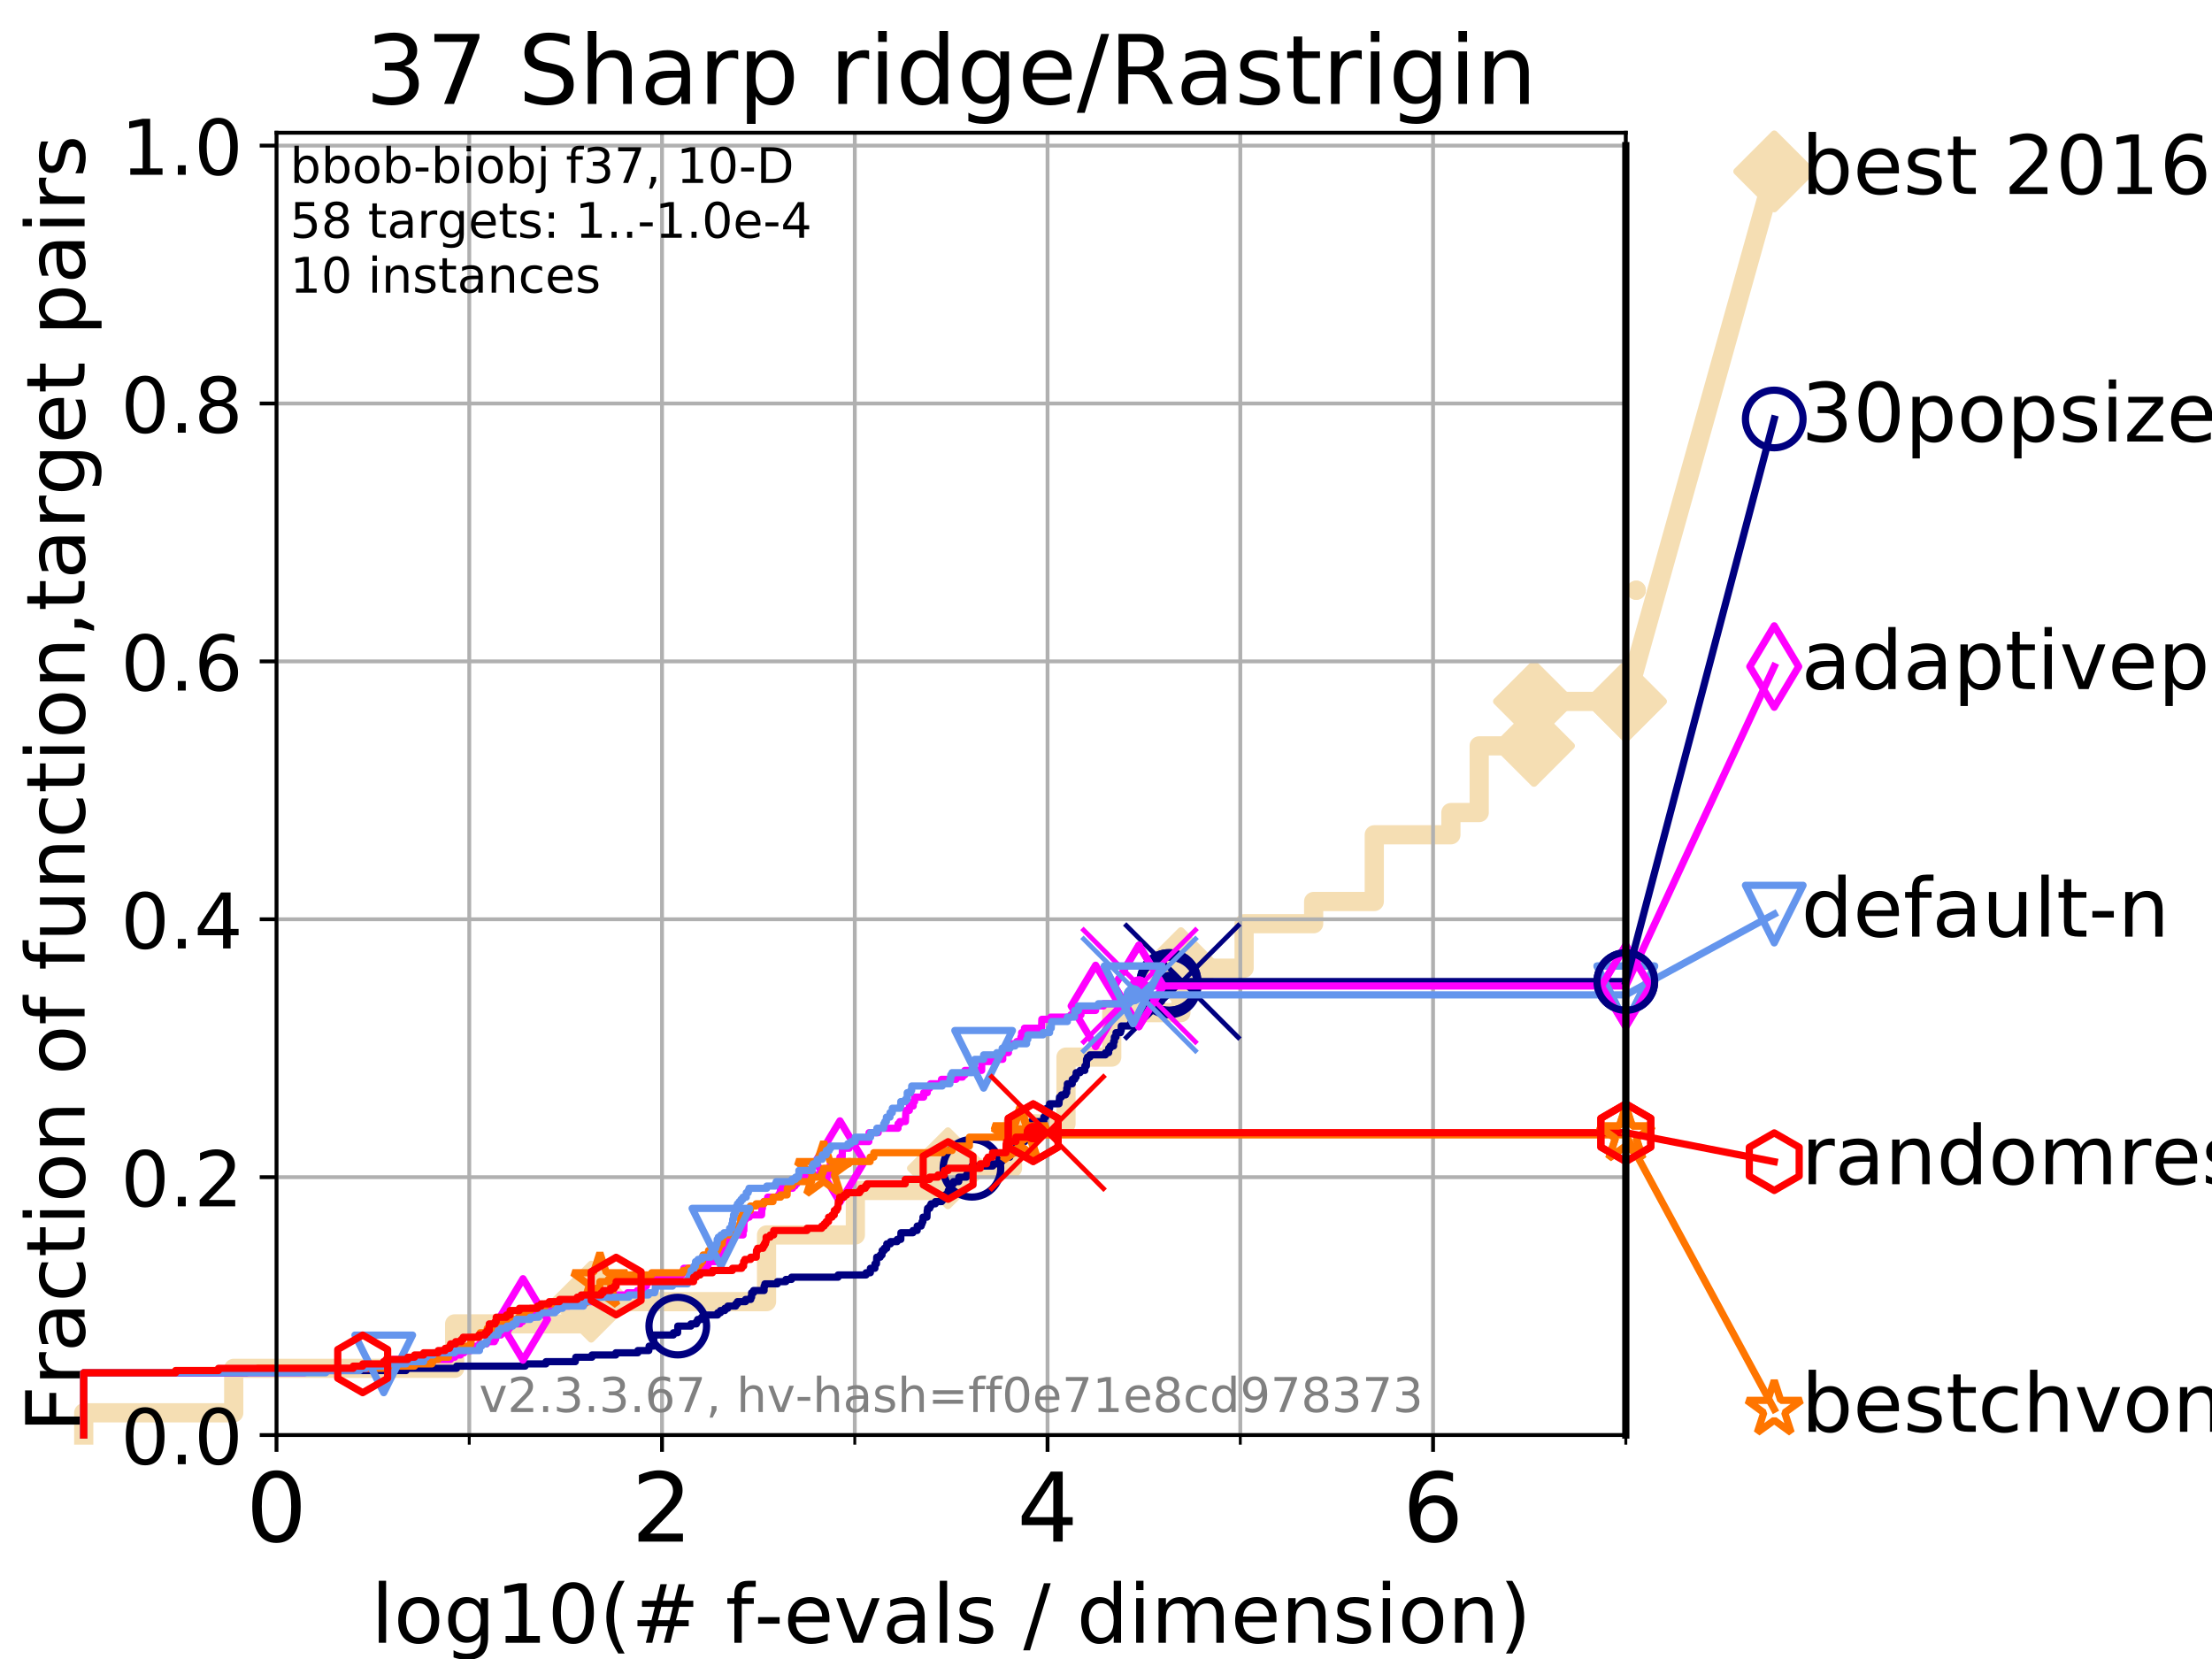 <?xml version="1.0" encoding="utf-8" standalone="no"?>
<!DOCTYPE svg PUBLIC "-//W3C//DTD SVG 1.1//EN"
  "http://www.w3.org/Graphics/SVG/1.1/DTD/svg11.dtd">
<!-- Created with matplotlib (https://matplotlib.org/) -->
<svg height="345.6pt" version="1.1" viewBox="0 0 460.8 345.6" width="460.8pt" xmlns="http://www.w3.org/2000/svg" xmlns:xlink="http://www.w3.org/1999/xlink">
 <defs>
  <style type="text/css">
*{stroke-linecap:butt;stroke-linejoin:round;}
  </style>
 </defs>
 <g id="figure_1">
  <g id="patch_1">
   <path d="M 0 345.6 
L 460.8 345.6 
L 460.8 0 
L 0 0 
z
" style="fill:#ffffff;"/>
  </g>
  <g id="axes_1">
   <g id="patch_2">
    <path d="M 57.6 298.944 
L 338.688 298.944 
L 338.688 27.648 
L 57.6 27.648 
z
" style="fill:#ffffff;"/>
   </g>
   <g id="line2d_1">
    <path d="M 17.445 298.944 
L 17.445 294.313 
L 48.692 294.313 
L 48.692 285.05 
L 94.715 285.05 
L 94.715 275.788 
L 123.152 275.788 
L 123.152 271.157 
L 159.683 271.157 
L 159.683 257.263 
L 178.188 257.263 
L 178.188 248.001 
L 197.469 248.001 
L 197.469 243.37 
L 210.918 243.37 
L 210.918 234.107 
L 222.067 234.107 
L 222.067 220.214 
L 231.596 220.214 
L 231.596 210.951 
L 246.01 210.951 
L 246.01 201.689 
L 259.173 201.689 
L 259.173 192.426 
L 273.659 192.426 
L 273.659 187.795 
L 286.287 187.795 
L 286.287 173.901 
L 302.246 173.901 
L 302.246 169.27 
L 308.144 169.27 
L 308.144 155.377 
L 319.556 155.377 
L 319.556 146.114 
L 338.688 146.114 
" style="fill:none;stroke:#f5deb3;stroke-linecap:square;stroke-width:4;"/>
   </g>
   <g id="line2d_2">
    <defs>
     <path d="M 0 7.778 
L 7.778 0 
L 0 -7.778 
L -7.778 0 
z
" id="mda8b56a49a" style="stroke:#f5deb3;stroke-linejoin:miter;stroke-width:1.5;"/>
    </defs>
    <g>
     <use style="fill:#f5deb3;stroke:#f5deb3;stroke-linejoin:miter;stroke-width:1.5;" x="123.152" xlink:href="#mda8b56a49a" y="271.157"/>
     <use style="fill:#f5deb3;stroke:#f5deb3;stroke-linejoin:miter;stroke-width:1.5;" x="197.469" xlink:href="#mda8b56a49a" y="243.37"/>
     <use style="fill:#f5deb3;stroke:#f5deb3;stroke-linejoin:miter;stroke-width:1.5;" x="246.01" xlink:href="#mda8b56a49a" y="201.689"/>
     <use style="fill:#f5deb3;stroke:#f5deb3;stroke-linejoin:miter;stroke-width:1.5;" x="319.556" xlink:href="#mda8b56a49a" y="155.377"/>
     <use style="fill:#f5deb3;stroke:#f5deb3;stroke-linejoin:miter;stroke-width:1.5;" x="319.556" xlink:href="#mda8b56a49a" y="146.114"/>
     <use style="fill:#f5deb3;stroke:#f5deb3;stroke-linejoin:miter;stroke-width:1.5;" x="338.688" xlink:href="#mda8b56a49a" y="146.114"/>
    </g>
   </g>
   <g id="line2d_3">
    <path style="fill:none;stroke:#f5deb3;stroke-linecap:square;stroke-width:4;"/>
    <g/>
   </g>
   <g id="line2d_4">
    <path d="M 338.688 146.114 
L 369.608 35.706 
" style="fill:none;stroke:#f5deb3;stroke-linecap:square;stroke-width:4;"/>
    <g>
     <use style="fill:#f5deb3;stroke:#f5deb3;stroke-linejoin:miter;stroke-width:1.5;" x="338.688" xlink:href="#mda8b56a49a" y="146.114"/>
     <use style="fill:#f5deb3;stroke:#f5deb3;stroke-linejoin:miter;stroke-width:1.5;" x="369.608" xlink:href="#mda8b56a49a" y="35.706"/>
    </g>
   </g>
   <g id="matplotlib.axis_1">
    <g id="xtick_1">
     <g id="line2d_5">
      <path clip-path="url(#p7a5a1b4a10)" d="M 57.6 298.944 
L 57.6 27.648 
" style="fill:none;stroke:#b0b0b0;stroke-linecap:square;stroke-width:0.8;"/>
     </g>
     <g id="line2d_6">
      <defs>
       <path d="M 0 0 
L 0 3.5 
" id="mb8b2f1ef78" style="stroke:#000000;stroke-width:0.8;"/>
      </defs>
      <g>
       <use style="stroke:#000000;stroke-width:0.8;" x="57.6" xlink:href="#mb8b2f1ef78" y="298.944"/>
      </g>
     </g>
     <g id="text_1">
      <!-- 0 -->
      <defs>
       <path d="M 31.781 66.406 
Q 24.172 66.406 20.328 58.906 
Q 16.5 51.422 16.5 36.375 
Q 16.5 21.391 20.328 13.891 
Q 24.172 6.391 31.781 6.391 
Q 39.453 6.391 43.281 13.891 
Q 47.125 21.391 47.125 36.375 
Q 47.125 51.422 43.281 58.906 
Q 39.453 66.406 31.781 66.406 
z
M 31.781 74.219 
Q 44.047 74.219 50.516 64.516 
Q 56.984 54.828 56.984 36.375 
Q 56.984 17.969 50.516 8.266 
Q 44.047 -1.422 31.781 -1.422 
Q 19.531 -1.422 13.062 8.266 
Q 6.594 17.969 6.594 36.375 
Q 6.594 54.828 13.062 64.516 
Q 19.531 74.219 31.781 74.219 
z
" id="DejaVuSans-48"/>
      </defs>
      <g transform="translate(51.237 321.141)scale(0.2 -0.2)">
       <use xlink:href="#DejaVuSans-48"/>
      </g>
     </g>
    </g>
    <g id="xtick_2">
     <g id="line2d_7">
      <path clip-path="url(#p7a5a1b4a10)" d="M 137.911 298.944 
L 137.911 27.648 
" style="fill:none;stroke:#b0b0b0;stroke-linecap:square;stroke-width:0.8;"/>
     </g>
     <g id="line2d_8">
      <g>
       <use style="stroke:#000000;stroke-width:0.8;" x="137.911" xlink:href="#mb8b2f1ef78" y="298.944"/>
      </g>
     </g>
     <g id="text_2">
      <!-- 2 -->
      <defs>
       <path d="M 19.188 8.297 
L 53.609 8.297 
L 53.609 0 
L 7.328 0 
L 7.328 8.297 
Q 12.938 14.109 22.625 23.891 
Q 32.328 33.688 34.812 36.531 
Q 39.547 41.844 41.422 45.531 
Q 43.312 49.219 43.312 52.781 
Q 43.312 58.594 39.234 62.25 
Q 35.156 65.922 28.609 65.922 
Q 23.969 65.922 18.812 64.312 
Q 13.672 62.703 7.812 59.422 
L 7.812 69.391 
Q 13.766 71.781 18.938 73 
Q 24.125 74.219 28.422 74.219 
Q 39.75 74.219 46.484 68.547 
Q 53.219 62.891 53.219 53.422 
Q 53.219 48.922 51.531 44.891 
Q 49.859 40.875 45.406 35.406 
Q 44.188 33.984 37.641 27.219 
Q 31.109 20.453 19.188 8.297 
z
" id="DejaVuSans-50"/>
      </defs>
      <g transform="translate(131.548 321.141)scale(0.2 -0.2)">
       <use xlink:href="#DejaVuSans-50"/>
      </g>
     </g>
    </g>
    <g id="xtick_3">
     <g id="line2d_9">
      <path clip-path="url(#p7a5a1b4a10)" d="M 218.222 298.944 
L 218.222 27.648 
" style="fill:none;stroke:#b0b0b0;stroke-linecap:square;stroke-width:0.8;"/>
     </g>
     <g id="line2d_10">
      <g>
       <use style="stroke:#000000;stroke-width:0.8;" x="218.222" xlink:href="#mb8b2f1ef78" y="298.944"/>
      </g>
     </g>
     <g id="text_3">
      <!-- 4 -->
      <defs>
       <path d="M 37.797 64.312 
L 12.891 25.391 
L 37.797 25.391 
z
M 35.203 72.906 
L 47.609 72.906 
L 47.609 25.391 
L 58.016 25.391 
L 58.016 17.188 
L 47.609 17.188 
L 47.609 0 
L 37.797 0 
L 37.797 17.188 
L 4.891 17.188 
L 4.891 26.703 
z
" id="DejaVuSans-52"/>
      </defs>
      <g transform="translate(211.859 321.141)scale(0.2 -0.2)">
       <use xlink:href="#DejaVuSans-52"/>
      </g>
     </g>
    </g>
    <g id="xtick_4">
     <g id="line2d_11">
      <path clip-path="url(#p7a5a1b4a10)" d="M 298.533 298.944 
L 298.533 27.648 
" style="fill:none;stroke:#b0b0b0;stroke-linecap:square;stroke-width:0.8;"/>
     </g>
     <g id="line2d_12">
      <g>
       <use style="stroke:#000000;stroke-width:0.8;" x="298.533" xlink:href="#mb8b2f1ef78" y="298.944"/>
      </g>
     </g>
     <g id="text_4">
      <!-- 6 -->
      <defs>
       <path d="M 33.016 40.375 
Q 26.375 40.375 22.484 35.828 
Q 18.609 31.297 18.609 23.391 
Q 18.609 15.531 22.484 10.953 
Q 26.375 6.391 33.016 6.391 
Q 39.656 6.391 43.531 10.953 
Q 47.406 15.531 47.406 23.391 
Q 47.406 31.297 43.531 35.828 
Q 39.656 40.375 33.016 40.375 
z
M 52.594 71.297 
L 52.594 62.312 
Q 48.875 64.062 45.094 64.984 
Q 41.312 65.922 37.594 65.922 
Q 27.828 65.922 22.672 59.328 
Q 17.531 52.734 16.797 39.406 
Q 19.672 43.656 24.016 45.922 
Q 28.375 48.188 33.594 48.188 
Q 44.578 48.188 50.953 41.516 
Q 57.328 34.859 57.328 23.391 
Q 57.328 12.156 50.688 5.359 
Q 44.047 -1.422 33.016 -1.422 
Q 20.359 -1.422 13.672 8.266 
Q 6.984 17.969 6.984 36.375 
Q 6.984 53.656 15.188 63.938 
Q 23.391 74.219 37.203 74.219 
Q 40.922 74.219 44.703 73.484 
Q 48.484 72.75 52.594 71.297 
z
" id="DejaVuSans-54"/>
      </defs>
      <g transform="translate(292.17 321.141)scale(0.2 -0.2)">
       <use xlink:href="#DejaVuSans-54"/>
      </g>
     </g>
    </g>
    <g id="xtick_5">
     <g id="line2d_13">
      <path clip-path="url(#p7a5a1b4a10)" d="M 97.755 298.944 
L 97.755 27.648 
" style="fill:none;stroke:#b0b0b0;stroke-linecap:square;stroke-width:0.8;"/>
     </g>
     <g id="line2d_14">
      <defs>
       <path d="M 0 0 
L 0 2 
" id="me09ff53b07" style="stroke:#000000;stroke-width:0.6;"/>
      </defs>
      <g>
       <use style="stroke:#000000;stroke-width:0.6;" x="97.755" xlink:href="#me09ff53b07" y="298.944"/>
      </g>
     </g>
    </g>
    <g id="xtick_6">
     <g id="line2d_15">
      <path clip-path="url(#p7a5a1b4a10)" d="M 178.066 298.944 
L 178.066 27.648 
" style="fill:none;stroke:#b0b0b0;stroke-linecap:square;stroke-width:0.8;"/>
     </g>
     <g id="line2d_16">
      <g>
       <use style="stroke:#000000;stroke-width:0.6;" x="178.066" xlink:href="#me09ff53b07" y="298.944"/>
      </g>
     </g>
    </g>
    <g id="xtick_7">
     <g id="line2d_17">
      <path clip-path="url(#p7a5a1b4a10)" d="M 258.377 298.944 
L 258.377 27.648 
" style="fill:none;stroke:#b0b0b0;stroke-linecap:square;stroke-width:0.8;"/>
     </g>
     <g id="line2d_18">
      <g>
       <use style="stroke:#000000;stroke-width:0.6;" x="258.377" xlink:href="#me09ff53b07" y="298.944"/>
      </g>
     </g>
    </g>
    <g id="xtick_8">
     <g id="line2d_19">
      <path clip-path="url(#p7a5a1b4a10)" d="M 338.688 298.944 
L 338.688 27.648 
" style="fill:none;stroke:#b0b0b0;stroke-linecap:square;stroke-width:0.8;"/>
     </g>
     <g id="line2d_20">
      <g>
       <use style="stroke:#000000;stroke-width:0.6;" x="338.688" xlink:href="#me09ff53b07" y="298.944"/>
      </g>
     </g>
    </g>
    <g id="text_5">
     <!-- log10(# f-evals / dimension) -->
     <defs>
      <path d="M 9.422 75.984 
L 18.406 75.984 
L 18.406 0 
L 9.422 0 
z
" id="DejaVuSans-108"/>
      <path d="M 30.609 48.391 
Q 23.391 48.391 19.188 42.75 
Q 14.984 37.109 14.984 27.297 
Q 14.984 17.484 19.156 11.844 
Q 23.344 6.203 30.609 6.203 
Q 37.797 6.203 41.984 11.859 
Q 46.188 17.531 46.188 27.297 
Q 46.188 37.016 41.984 42.703 
Q 37.797 48.391 30.609 48.391 
z
M 30.609 56 
Q 42.328 56 49.016 48.375 
Q 55.719 40.766 55.719 27.297 
Q 55.719 13.875 49.016 6.219 
Q 42.328 -1.422 30.609 -1.422 
Q 18.844 -1.422 12.172 6.219 
Q 5.516 13.875 5.516 27.297 
Q 5.516 40.766 12.172 48.375 
Q 18.844 56 30.609 56 
z
" id="DejaVuSans-111"/>
      <path d="M 45.406 27.984 
Q 45.406 37.75 41.375 43.109 
Q 37.359 48.484 30.078 48.484 
Q 22.859 48.484 18.828 43.109 
Q 14.797 37.75 14.797 27.984 
Q 14.797 18.266 18.828 12.891 
Q 22.859 7.516 30.078 7.516 
Q 37.359 7.516 41.375 12.891 
Q 45.406 18.266 45.406 27.984 
z
M 54.391 6.781 
Q 54.391 -7.172 48.188 -13.984 
Q 42 -20.797 29.203 -20.797 
Q 24.469 -20.797 20.266 -20.094 
Q 16.062 -19.391 12.109 -17.922 
L 12.109 -9.188 
Q 16.062 -11.328 19.922 -12.344 
Q 23.781 -13.375 27.781 -13.375 
Q 36.625 -13.375 41.016 -8.766 
Q 45.406 -4.156 45.406 5.172 
L 45.406 9.625 
Q 42.625 4.781 38.281 2.391 
Q 33.938 0 27.875 0 
Q 17.828 0 11.672 7.656 
Q 5.516 15.328 5.516 27.984 
Q 5.516 40.672 11.672 48.328 
Q 17.828 56 27.875 56 
Q 33.938 56 38.281 53.609 
Q 42.625 51.219 45.406 46.391 
L 45.406 54.688 
L 54.391 54.688 
z
" id="DejaVuSans-103"/>
      <path d="M 12.406 8.297 
L 28.516 8.297 
L 28.516 63.922 
L 10.984 60.406 
L 10.984 69.391 
L 28.422 72.906 
L 38.281 72.906 
L 38.281 8.297 
L 54.391 8.297 
L 54.391 0 
L 12.406 0 
z
" id="DejaVuSans-49"/>
      <path d="M 31 75.875 
Q 24.469 64.656 21.281 53.656 
Q 18.109 42.672 18.109 31.391 
Q 18.109 20.125 21.312 9.062 
Q 24.516 -2 31 -13.188 
L 23.188 -13.188 
Q 15.875 -1.703 12.234 9.375 
Q 8.594 20.453 8.594 31.391 
Q 8.594 42.281 12.203 53.312 
Q 15.828 64.359 23.188 75.875 
z
" id="DejaVuSans-40"/>
      <path d="M 51.125 44 
L 36.922 44 
L 32.812 27.688 
L 47.125 27.688 
z
M 43.797 71.781 
L 38.719 51.516 
L 52.984 51.516 
L 58.109 71.781 
L 65.922 71.781 
L 60.891 51.516 
L 76.125 51.516 
L 76.125 44 
L 58.984 44 
L 54.984 27.688 
L 70.516 27.688 
L 70.516 20.219 
L 53.078 20.219 
L 48 0 
L 40.188 0 
L 45.219 20.219 
L 30.906 20.219 
L 25.875 0 
L 18.016 0 
L 23.094 20.219 
L 7.719 20.219 
L 7.719 27.688 
L 24.906 27.688 
L 29 44 
L 13.281 44 
L 13.281 51.516 
L 30.906 51.516 
L 35.891 71.781 
z
" id="DejaVuSans-35"/>
      <path id="DejaVuSans-32"/>
      <path d="M 37.109 75.984 
L 37.109 68.5 
L 28.516 68.5 
Q 23.688 68.5 21.797 66.547 
Q 19.922 64.594 19.922 59.516 
L 19.922 54.688 
L 34.719 54.688 
L 34.719 47.703 
L 19.922 47.703 
L 19.922 0 
L 10.891 0 
L 10.891 47.703 
L 2.297 47.703 
L 2.297 54.688 
L 10.891 54.688 
L 10.891 58.5 
Q 10.891 67.625 15.141 71.797 
Q 19.391 75.984 28.609 75.984 
z
" id="DejaVuSans-102"/>
      <path d="M 4.891 31.391 
L 31.203 31.391 
L 31.203 23.391 
L 4.891 23.391 
z
" id="DejaVuSans-45"/>
      <path d="M 56.203 29.594 
L 56.203 25.203 
L 14.891 25.203 
Q 15.484 15.922 20.484 11.062 
Q 25.484 6.203 34.422 6.203 
Q 39.594 6.203 44.453 7.469 
Q 49.312 8.734 54.109 11.281 
L 54.109 2.781 
Q 49.266 0.734 44.188 -0.344 
Q 39.109 -1.422 33.891 -1.422 
Q 20.797 -1.422 13.156 6.188 
Q 5.516 13.812 5.516 26.812 
Q 5.516 40.234 12.766 48.109 
Q 20.016 56 32.328 56 
Q 43.359 56 49.781 48.891 
Q 56.203 41.797 56.203 29.594 
z
M 47.219 32.234 
Q 47.125 39.594 43.094 43.984 
Q 39.062 48.391 32.422 48.391 
Q 24.906 48.391 20.391 44.141 
Q 15.875 39.891 15.188 32.172 
z
" id="DejaVuSans-101"/>
      <path d="M 2.984 54.688 
L 12.5 54.688 
L 29.594 8.797 
L 46.688 54.688 
L 56.203 54.688 
L 35.688 0 
L 23.484 0 
z
" id="DejaVuSans-118"/>
      <path d="M 34.281 27.484 
Q 23.391 27.484 19.188 25 
Q 14.984 22.516 14.984 16.5 
Q 14.984 11.719 18.141 8.906 
Q 21.297 6.109 26.703 6.109 
Q 34.188 6.109 38.703 11.406 
Q 43.219 16.703 43.219 25.484 
L 43.219 27.484 
z
M 52.203 31.203 
L 52.203 0 
L 43.219 0 
L 43.219 8.297 
Q 40.141 3.328 35.547 0.953 
Q 30.953 -1.422 24.312 -1.422 
Q 15.922 -1.422 10.953 3.297 
Q 6 8.016 6 15.922 
Q 6 25.141 12.172 29.828 
Q 18.359 34.516 30.609 34.516 
L 43.219 34.516 
L 43.219 35.406 
Q 43.219 41.609 39.141 45 
Q 35.062 48.391 27.688 48.391 
Q 23 48.391 18.547 47.266 
Q 14.109 46.141 10.016 43.891 
L 10.016 52.203 
Q 14.938 54.109 19.578 55.047 
Q 24.219 56 28.609 56 
Q 40.484 56 46.344 49.844 
Q 52.203 43.703 52.203 31.203 
z
" id="DejaVuSans-97"/>
      <path d="M 44.281 53.078 
L 44.281 44.578 
Q 40.484 46.531 36.375 47.5 
Q 32.281 48.484 27.875 48.484 
Q 21.188 48.484 17.844 46.438 
Q 14.5 44.391 14.5 40.281 
Q 14.5 37.156 16.891 35.375 
Q 19.281 33.594 26.516 31.984 
L 29.594 31.297 
Q 39.156 29.25 43.188 25.516 
Q 47.219 21.781 47.219 15.094 
Q 47.219 7.469 41.188 3.016 
Q 35.156 -1.422 24.609 -1.422 
Q 20.219 -1.422 15.453 -0.562 
Q 10.688 0.297 5.422 2 
L 5.422 11.281 
Q 10.406 8.688 15.234 7.391 
Q 20.062 6.109 24.812 6.109 
Q 31.156 6.109 34.562 8.281 
Q 37.984 10.453 37.984 14.406 
Q 37.984 18.062 35.516 20.016 
Q 33.062 21.969 24.703 23.781 
L 21.578 24.516 
Q 13.234 26.266 9.516 29.906 
Q 5.812 33.547 5.812 39.891 
Q 5.812 47.609 11.281 51.797 
Q 16.75 56 26.812 56 
Q 31.781 56 36.172 55.266 
Q 40.578 54.547 44.281 53.078 
z
" id="DejaVuSans-115"/>
      <path d="M 25.391 72.906 
L 33.688 72.906 
L 8.297 -9.281 
L 0 -9.281 
z
" id="DejaVuSans-47"/>
      <path d="M 45.406 46.391 
L 45.406 75.984 
L 54.391 75.984 
L 54.391 0 
L 45.406 0 
L 45.406 8.203 
Q 42.578 3.328 38.25 0.953 
Q 33.938 -1.422 27.875 -1.422 
Q 17.969 -1.422 11.734 6.484 
Q 5.516 14.406 5.516 27.297 
Q 5.516 40.188 11.734 48.094 
Q 17.969 56 27.875 56 
Q 33.938 56 38.25 53.625 
Q 42.578 51.266 45.406 46.391 
z
M 14.797 27.297 
Q 14.797 17.391 18.875 11.75 
Q 22.953 6.109 30.078 6.109 
Q 37.203 6.109 41.297 11.75 
Q 45.406 17.391 45.406 27.297 
Q 45.406 37.203 41.297 42.844 
Q 37.203 48.484 30.078 48.484 
Q 22.953 48.484 18.875 42.844 
Q 14.797 37.203 14.797 27.297 
z
" id="DejaVuSans-100"/>
      <path d="M 9.422 54.688 
L 18.406 54.688 
L 18.406 0 
L 9.422 0 
z
M 9.422 75.984 
L 18.406 75.984 
L 18.406 64.594 
L 9.422 64.594 
z
" id="DejaVuSans-105"/>
      <path d="M 52 44.188 
Q 55.375 50.25 60.062 53.125 
Q 64.75 56 71.094 56 
Q 79.641 56 84.281 50.016 
Q 88.922 44.047 88.922 33.016 
L 88.922 0 
L 79.891 0 
L 79.891 32.719 
Q 79.891 40.578 77.094 44.375 
Q 74.312 48.188 68.609 48.188 
Q 61.625 48.188 57.562 43.547 
Q 53.516 38.922 53.516 30.906 
L 53.516 0 
L 44.484 0 
L 44.484 32.719 
Q 44.484 40.625 41.703 44.406 
Q 38.922 48.188 33.109 48.188 
Q 26.219 48.188 22.156 43.531 
Q 18.109 38.875 18.109 30.906 
L 18.109 0 
L 9.078 0 
L 9.078 54.688 
L 18.109 54.688 
L 18.109 46.188 
Q 21.188 51.219 25.484 53.609 
Q 29.781 56 35.688 56 
Q 41.656 56 45.828 52.969 
Q 50 49.953 52 44.188 
z
" id="DejaVuSans-109"/>
      <path d="M 54.891 33.016 
L 54.891 0 
L 45.906 0 
L 45.906 32.719 
Q 45.906 40.484 42.875 44.328 
Q 39.844 48.188 33.797 48.188 
Q 26.516 48.188 22.312 43.547 
Q 18.109 38.922 18.109 30.906 
L 18.109 0 
L 9.078 0 
L 9.078 54.688 
L 18.109 54.688 
L 18.109 46.188 
Q 21.344 51.125 25.703 53.562 
Q 30.078 56 35.797 56 
Q 45.219 56 50.047 50.172 
Q 54.891 44.344 54.891 33.016 
z
" id="DejaVuSans-110"/>
      <path d="M 8.016 75.875 
L 15.828 75.875 
Q 23.141 64.359 26.781 53.312 
Q 30.422 42.281 30.422 31.391 
Q 30.422 20.453 26.781 9.375 
Q 23.141 -1.703 15.828 -13.188 
L 8.016 -13.188 
Q 14.5 -2 17.703 9.062 
Q 20.906 20.125 20.906 31.391 
Q 20.906 42.672 17.703 53.656 
Q 14.5 64.656 8.016 75.875 
z
" id="DejaVuSans-41"/>
     </defs>
     <g transform="translate(77.303 342.218)scale(0.17 -0.17)">
      <use xlink:href="#DejaVuSans-108"/>
      <use x="27.783" xlink:href="#DejaVuSans-111"/>
      <use x="88.965" xlink:href="#DejaVuSans-103"/>
      <use x="152.441" xlink:href="#DejaVuSans-49"/>
      <use x="216.064" xlink:href="#DejaVuSans-48"/>
      <use x="279.688" xlink:href="#DejaVuSans-40"/>
      <use x="318.701" xlink:href="#DejaVuSans-35"/>
      <use x="402.49" xlink:href="#DejaVuSans-32"/>
      <use x="434.277" xlink:href="#DejaVuSans-102"/>
      <use x="469.404" xlink:href="#DejaVuSans-45"/>
      <use x="505.488" xlink:href="#DejaVuSans-101"/>
      <use x="567.012" xlink:href="#DejaVuSans-118"/>
      <use x="626.191" xlink:href="#DejaVuSans-97"/>
      <use x="687.471" xlink:href="#DejaVuSans-108"/>
      <use x="715.254" xlink:href="#DejaVuSans-115"/>
      <use x="767.354" xlink:href="#DejaVuSans-32"/>
      <use x="799.141" xlink:href="#DejaVuSans-47"/>
      <use x="832.832" xlink:href="#DejaVuSans-32"/>
      <use x="864.619" xlink:href="#DejaVuSans-100"/>
      <use x="928.096" xlink:href="#DejaVuSans-105"/>
      <use x="955.879" xlink:href="#DejaVuSans-109"/>
      <use x="1053.291" xlink:href="#DejaVuSans-101"/>
      <use x="1114.814" xlink:href="#DejaVuSans-110"/>
      <use x="1178.193" xlink:href="#DejaVuSans-115"/>
      <use x="1230.293" xlink:href="#DejaVuSans-105"/>
      <use x="1258.076" xlink:href="#DejaVuSans-111"/>
      <use x="1319.258" xlink:href="#DejaVuSans-110"/>
      <use x="1382.637" xlink:href="#DejaVuSans-41"/>
     </g>
    </g>
   </g>
   <g id="matplotlib.axis_2">
    <g id="ytick_1">
     <g id="line2d_21">
      <path clip-path="url(#p7a5a1b4a10)" d="M 57.6 298.944 
L 338.688 298.944 
" style="fill:none;stroke:#b0b0b0;stroke-linecap:square;stroke-width:0.8;"/>
     </g>
     <g id="line2d_22">
      <defs>
       <path d="M 0 0 
L -3.5 0 
" id="m5a3e81a622" style="stroke:#000000;stroke-width:0.8;"/>
      </defs>
      <g>
       <use style="stroke:#000000;stroke-width:0.8;" x="57.6" xlink:href="#m5a3e81a622" y="298.944"/>
      </g>
     </g>
     <g id="text_6">
      <!-- 0.0 -->
      <defs>
       <path d="M 10.688 12.406 
L 21 12.406 
L 21 0 
L 10.688 0 
z
" id="DejaVuSans-46"/>
      </defs>
      <g transform="translate(25.155 305.023)scale(0.16 -0.16)">
       <use xlink:href="#DejaVuSans-48"/>
       <use x="63.623" xlink:href="#DejaVuSans-46"/>
       <use x="95.41" xlink:href="#DejaVuSans-48"/>
      </g>
     </g>
    </g>
    <g id="ytick_2">
     <g id="line2d_23">
      <path clip-path="url(#p7a5a1b4a10)" d="M 57.6 245.222 
L 338.688 245.222 
" style="fill:none;stroke:#b0b0b0;stroke-linecap:square;stroke-width:0.8;"/>
     </g>
     <g id="line2d_24">
      <g>
       <use style="stroke:#000000;stroke-width:0.8;" x="57.6" xlink:href="#m5a3e81a622" y="245.222"/>
      </g>
     </g>
     <g id="text_7">
      <!-- 0.2 -->
      <g transform="translate(25.155 251.301)scale(0.16 -0.16)">
       <use xlink:href="#DejaVuSans-48"/>
       <use x="63.623" xlink:href="#DejaVuSans-46"/>
       <use x="95.41" xlink:href="#DejaVuSans-50"/>
      </g>
     </g>
    </g>
    <g id="ytick_3">
     <g id="line2d_25">
      <path clip-path="url(#p7a5a1b4a10)" d="M 57.6 191.5 
L 338.688 191.5 
" style="fill:none;stroke:#b0b0b0;stroke-linecap:square;stroke-width:0.8;"/>
     </g>
     <g id="line2d_26">
      <g>
       <use style="stroke:#000000;stroke-width:0.8;" x="57.6" xlink:href="#m5a3e81a622" y="191.5"/>
      </g>
     </g>
     <g id="text_8">
      <!-- 0.4 -->
      <g transform="translate(25.155 197.579)scale(0.16 -0.16)">
       <use xlink:href="#DejaVuSans-48"/>
       <use x="63.623" xlink:href="#DejaVuSans-46"/>
       <use x="95.41" xlink:href="#DejaVuSans-52"/>
      </g>
     </g>
    </g>
    <g id="ytick_4">
     <g id="line2d_27">
      <path clip-path="url(#p7a5a1b4a10)" d="M 57.6 137.778 
L 338.688 137.778 
" style="fill:none;stroke:#b0b0b0;stroke-linecap:square;stroke-width:0.8;"/>
     </g>
     <g id="line2d_28">
      <g>
       <use style="stroke:#000000;stroke-width:0.8;" x="57.6" xlink:href="#m5a3e81a622" y="137.778"/>
      </g>
     </g>
     <g id="text_9">
      <!-- 0.6 -->
      <g transform="translate(25.155 143.857)scale(0.16 -0.16)">
       <use xlink:href="#DejaVuSans-48"/>
       <use x="63.623" xlink:href="#DejaVuSans-46"/>
       <use x="95.41" xlink:href="#DejaVuSans-54"/>
      </g>
     </g>
    </g>
    <g id="ytick_5">
     <g id="line2d_29">
      <path clip-path="url(#p7a5a1b4a10)" d="M 57.6 84.056 
L 338.688 84.056 
" style="fill:none;stroke:#b0b0b0;stroke-linecap:square;stroke-width:0.8;"/>
     </g>
     <g id="line2d_30">
      <g>
       <use style="stroke:#000000;stroke-width:0.8;" x="57.6" xlink:href="#m5a3e81a622" y="84.056"/>
      </g>
     </g>
     <g id="text_10">
      <!-- 0.8 -->
      <defs>
       <path d="M 31.781 34.625 
Q 24.75 34.625 20.719 30.859 
Q 16.703 27.094 16.703 20.516 
Q 16.703 13.922 20.719 10.156 
Q 24.75 6.391 31.781 6.391 
Q 38.812 6.391 42.859 10.172 
Q 46.922 13.969 46.922 20.516 
Q 46.922 27.094 42.891 30.859 
Q 38.875 34.625 31.781 34.625 
z
M 21.922 38.812 
Q 15.578 40.375 12.031 44.719 
Q 8.5 49.078 8.5 55.328 
Q 8.5 64.062 14.719 69.141 
Q 20.953 74.219 31.781 74.219 
Q 42.672 74.219 48.875 69.141 
Q 55.078 64.062 55.078 55.328 
Q 55.078 49.078 51.531 44.719 
Q 48 40.375 41.703 38.812 
Q 48.828 37.156 52.797 32.312 
Q 56.781 27.484 56.781 20.516 
Q 56.781 9.906 50.312 4.234 
Q 43.844 -1.422 31.781 -1.422 
Q 19.734 -1.422 13.25 4.234 
Q 6.781 9.906 6.781 20.516 
Q 6.781 27.484 10.781 32.312 
Q 14.797 37.156 21.922 38.812 
z
M 18.312 54.391 
Q 18.312 48.734 21.844 45.562 
Q 25.391 42.391 31.781 42.391 
Q 38.141 42.391 41.719 45.562 
Q 45.312 48.734 45.312 54.391 
Q 45.312 60.062 41.719 63.234 
Q 38.141 66.406 31.781 66.406 
Q 25.391 66.406 21.844 63.234 
Q 18.312 60.062 18.312 54.391 
z
" id="DejaVuSans-56"/>
      </defs>
      <g transform="translate(25.155 90.135)scale(0.16 -0.16)">
       <use xlink:href="#DejaVuSans-48"/>
       <use x="63.623" xlink:href="#DejaVuSans-46"/>
       <use x="95.41" xlink:href="#DejaVuSans-56"/>
      </g>
     </g>
    </g>
    <g id="ytick_6">
     <g id="line2d_31">
      <path clip-path="url(#p7a5a1b4a10)" d="M 57.6 30.334 
L 338.688 30.334 
" style="fill:none;stroke:#b0b0b0;stroke-linecap:square;stroke-width:0.8;"/>
     </g>
     <g id="line2d_32">
      <g>
       <use style="stroke:#000000;stroke-width:0.8;" x="57.6" xlink:href="#m5a3e81a622" y="30.334"/>
      </g>
     </g>
     <g id="text_11">
      <!-- 1.0 -->
      <g transform="translate(25.155 36.413)scale(0.16 -0.16)">
       <use xlink:href="#DejaVuSans-49"/>
       <use x="63.623" xlink:href="#DejaVuSans-46"/>
       <use x="95.41" xlink:href="#DejaVuSans-48"/>
      </g>
     </g>
    </g>
    <g id="text_12">
     <!-- Fraction of function,target pairs -->
     <defs>
      <path d="M 9.812 72.906 
L 51.703 72.906 
L 51.703 64.594 
L 19.672 64.594 
L 19.672 43.109 
L 48.578 43.109 
L 48.578 34.812 
L 19.672 34.812 
L 19.672 0 
L 9.812 0 
z
" id="DejaVuSans-70"/>
      <path d="M 41.109 46.297 
Q 39.594 47.172 37.812 47.578 
Q 36.031 48 33.891 48 
Q 26.266 48 22.188 43.047 
Q 18.109 38.094 18.109 28.812 
L 18.109 0 
L 9.078 0 
L 9.078 54.688 
L 18.109 54.688 
L 18.109 46.188 
Q 20.953 51.172 25.484 53.578 
Q 30.031 56 36.531 56 
Q 37.453 56 38.578 55.875 
Q 39.703 55.766 41.062 55.516 
z
" id="DejaVuSans-114"/>
      <path d="M 48.781 52.594 
L 48.781 44.188 
Q 44.969 46.297 41.141 47.344 
Q 37.312 48.391 33.406 48.391 
Q 24.656 48.391 19.812 42.844 
Q 14.984 37.312 14.984 27.297 
Q 14.984 17.281 19.812 11.734 
Q 24.656 6.203 33.406 6.203 
Q 37.312 6.203 41.141 7.25 
Q 44.969 8.297 48.781 10.406 
L 48.781 2.094 
Q 45.016 0.344 40.984 -0.531 
Q 36.969 -1.422 32.422 -1.422 
Q 20.062 -1.422 12.781 6.344 
Q 5.516 14.109 5.516 27.297 
Q 5.516 40.672 12.859 48.328 
Q 20.219 56 33.016 56 
Q 37.156 56 41.109 55.141 
Q 45.062 54.297 48.781 52.594 
z
" id="DejaVuSans-99"/>
      <path d="M 18.312 70.219 
L 18.312 54.688 
L 36.812 54.688 
L 36.812 47.703 
L 18.312 47.703 
L 18.312 18.016 
Q 18.312 11.328 20.141 9.422 
Q 21.969 7.516 27.594 7.516 
L 36.812 7.516 
L 36.812 0 
L 27.594 0 
Q 17.188 0 13.234 3.875 
Q 9.281 7.766 9.281 18.016 
L 9.281 47.703 
L 2.688 47.703 
L 2.688 54.688 
L 9.281 54.688 
L 9.281 70.219 
z
" id="DejaVuSans-116"/>
      <path d="M 8.5 21.578 
L 8.5 54.688 
L 17.484 54.688 
L 17.484 21.922 
Q 17.484 14.156 20.5 10.266 
Q 23.531 6.391 29.594 6.391 
Q 36.859 6.391 41.078 11.031 
Q 45.312 15.672 45.312 23.688 
L 45.312 54.688 
L 54.297 54.688 
L 54.297 0 
L 45.312 0 
L 45.312 8.406 
Q 42.047 3.422 37.719 1 
Q 33.406 -1.422 27.688 -1.422 
Q 18.266 -1.422 13.375 4.438 
Q 8.5 10.297 8.5 21.578 
z
M 31.109 56 
z
" id="DejaVuSans-117"/>
      <path d="M 11.719 12.406 
L 22.016 12.406 
L 22.016 4 
L 14.016 -11.625 
L 7.719 -11.625 
L 11.719 4 
z
" id="DejaVuSans-44"/>
      <path d="M 18.109 8.203 
L 18.109 -20.797 
L 9.078 -20.797 
L 9.078 54.688 
L 18.109 54.688 
L 18.109 46.391 
Q 20.953 51.266 25.266 53.625 
Q 29.594 56 35.594 56 
Q 45.562 56 51.781 48.094 
Q 58.016 40.188 58.016 27.297 
Q 58.016 14.406 51.781 6.484 
Q 45.562 -1.422 35.594 -1.422 
Q 29.594 -1.422 25.266 0.953 
Q 20.953 3.328 18.109 8.203 
z
M 48.688 27.297 
Q 48.688 37.203 44.609 42.844 
Q 40.531 48.484 33.406 48.484 
Q 26.266 48.484 22.188 42.844 
Q 18.109 37.203 18.109 27.297 
Q 18.109 17.391 22.188 11.75 
Q 26.266 6.109 33.406 6.109 
Q 40.531 6.109 44.609 11.75 
Q 48.688 17.391 48.688 27.297 
z
" id="DejaVuSans-112"/>
     </defs>
     <g transform="translate(17.62 298.435)rotate(-90)scale(0.17 -0.17)">
      <use xlink:href="#DejaVuSans-70"/>
      <use x="57.41" xlink:href="#DejaVuSans-114"/>
      <use x="98.523" xlink:href="#DejaVuSans-97"/>
      <use x="159.803" xlink:href="#DejaVuSans-99"/>
      <use x="214.783" xlink:href="#DejaVuSans-116"/>
      <use x="253.992" xlink:href="#DejaVuSans-105"/>
      <use x="281.775" xlink:href="#DejaVuSans-111"/>
      <use x="342.957" xlink:href="#DejaVuSans-110"/>
      <use x="406.336" xlink:href="#DejaVuSans-32"/>
      <use x="438.123" xlink:href="#DejaVuSans-111"/>
      <use x="499.305" xlink:href="#DejaVuSans-102"/>
      <use x="534.51" xlink:href="#DejaVuSans-32"/>
      <use x="566.297" xlink:href="#DejaVuSans-102"/>
      <use x="601.502" xlink:href="#DejaVuSans-117"/>
      <use x="664.881" xlink:href="#DejaVuSans-110"/>
      <use x="728.26" xlink:href="#DejaVuSans-99"/>
      <use x="783.24" xlink:href="#DejaVuSans-116"/>
      <use x="822.449" xlink:href="#DejaVuSans-105"/>
      <use x="850.232" xlink:href="#DejaVuSans-111"/>
      <use x="911.414" xlink:href="#DejaVuSans-110"/>
      <use x="974.793" xlink:href="#DejaVuSans-44"/>
      <use x="1006.58" xlink:href="#DejaVuSans-116"/>
      <use x="1045.789" xlink:href="#DejaVuSans-97"/>
      <use x="1107.068" xlink:href="#DejaVuSans-114"/>
      <use x="1148.166" xlink:href="#DejaVuSans-103"/>
      <use x="1211.643" xlink:href="#DejaVuSans-101"/>
      <use x="1273.166" xlink:href="#DejaVuSans-116"/>
      <use x="1312.375" xlink:href="#DejaVuSans-32"/>
      <use x="1344.162" xlink:href="#DejaVuSans-112"/>
      <use x="1407.639" xlink:href="#DejaVuSans-97"/>
      <use x="1468.918" xlink:href="#DejaVuSans-105"/>
      <use x="1496.701" xlink:href="#DejaVuSans-114"/>
      <use x="1537.814" xlink:href="#DejaVuSans-115"/>
     </g>
    </g>
   </g>
   <g id="line2d_33">
    <defs>
     <path d="M 0 1.5 
C 0.398 1.5 0.779 1.342 1.061 1.061 
C 1.342 0.779 1.5 0.398 1.5 0 
C 1.5 -0.398 1.342 -0.779 1.061 -1.061 
C 0.779 -1.342 0.398 -1.5 0 -1.5 
C -0.398 -1.5 -0.779 -1.342 -1.061 -1.061 
C -1.342 -0.779 -1.5 -0.398 -1.5 0 
C -1.5 0.398 -1.342 0.779 -1.061 1.061 
C -0.779 1.342 -0.398 1.5 0 1.5 
z
" id="m66a0529442" style="stroke:#f5deb3;"/>
    </defs>
    <g>
     <use style="fill:#f5deb3;stroke:#f5deb3;" x="340.863" xlink:href="#m66a0529442" y="122.958"/>
     <use style="fill:#f5deb3;stroke:#f5deb3;" x="340.863" xlink:href="#m66a0529442" y="122.958"/>
    </g>
   </g>
   <g id="line2d_34">
    <defs>
     <path d="M 0 1.5 
C 0.398 1.5 0.779 1.342 1.061 1.061 
C 1.342 0.779 1.5 0.398 1.5 0 
C 1.5 -0.398 1.342 -0.779 1.061 -1.061 
C 0.779 -1.342 0.398 -1.5 0 -1.5 
C -0.398 -1.5 -0.779 -1.342 -1.061 -1.061 
C -1.342 -0.779 -1.5 -0.398 -1.5 0 
C -1.5 0.398 -1.342 0.779 -1.061 1.061 
C -0.779 1.342 -0.398 1.5 0 1.5 
z
" id="m51762060b7" style="stroke:#000080;"/>
    </defs>
    <g>
     <use style="fill:#000080;stroke:#000080;" x="243.525" xlink:href="#m51762060b7" y="204.467"/>
     <use style="fill:#000080;stroke:#000080;" x="243.525" xlink:href="#m51762060b7" y="204.467"/>
    </g>
   </g>
   <g id="line2d_35">
    <path d="M 17.445 298.944 
L 17.445 285.977 
L 51.38 285.977 
L 51.38 285.514 
L 84.588 285.514 
L 84.588 285.05 
L 95.125 285.05 
L 95.125 284.587 
L 109.402 284.587 
L 109.402 284.124 
L 113.735 284.124 
L 113.735 283.661 
L 119.85 283.661 
L 119.948 282.735 
L 123.314 282.735 
L 123.314 282.272 
L 128.291 282.272 
L 128.291 281.809 
L 132.871 281.809 
L 132.871 281.345 
L 135.159 281.345 
L 135.22 280.419 
L 136.189 280.419 
L 136.189 278.104 
L 140.272 278.104 
L 140.272 277.64 
L 141.163 277.64 
L 141.192 276.251 
L 143.928 276.251 
L 143.928 275.788 
L 145.075 275.788 
L 145.075 275.325 
L 145.339 275.325 
L 145.339 274.862 
L 146.151 274.862 
L 146.151 274.399 
L 146.728 274.399 
L 146.728 273.935 
L 149.504 273.935 
L 149.504 273.472 
L 150.086 273.472 
L 150.086 273.009 
L 150.999 273.009 
L 150.999 272.546 
L 151.613 272.546 
L 151.613 272.083 
L 153.258 272.083 
L 153.258 271.62 
L 153.623 271.62 
L 153.623 271.157 
L 155.31 271.157 
L 155.31 270.694 
L 156.394 270.694 
L 156.394 270.231 
L 156.575 270.231 
L 156.575 269.304 
L 156.977 269.304 
L 156.977 268.841 
L 159.176 268.841 
L 159.176 267.915 
L 159.34 267.915 
L 159.34 267.452 
L 161.938 267.452 
L 161.938 266.989 
L 163.713 266.989 
L 163.713 266.526 
L 164.896 266.526 
L 164.896 266.062 
L 174.584 266.062 
L 174.584 265.599 
L 180.414 265.599 
L 180.414 265.136 
L 181.313 265.136 
L 181.313 264.21 
L 182.261 264.21 
L 182.261 263.284 
L 182.581 263.284 
L 182.635 261.894 
L 183.363 261.894 
L 183.363 261.431 
L 183.746 261.431 
L 183.765 260.505 
L 184.202 260.505 
L 184.202 260.042 
L 184.729 260.042 
L 184.729 259.116 
L 185.503 259.116 
L 185.503 258.653 
L 186.894 258.653 
L 186.894 258.189 
L 187.657 258.189 
L 187.674 256.8 
L 190.185 256.8 
L 190.185 256.337 
L 191.067 256.337 
L 191.067 255.411 
L 191.901 255.411 
L 191.901 254.948 
L 192.087 254.948 
L 192.087 254.484 
L 192.269 254.484 
L 192.269 253.558 
L 193.106 253.558 
L 193.15 252.169 
L 193.225 252.169 
L 193.225 251.706 
L 193.696 251.706 
L 193.696 251.243 
L 193.939 251.243 
L 193.939 250.779 
L 194.849 250.779 
L 194.849 250.316 
L 196.178 250.316 
L 196.178 249.853 
L 196.704 249.853 
L 196.704 249.39 
L 196.832 249.39 
L 196.832 248.927 
L 197.384 248.927 
L 197.384 248.464 
L 197.542 248.464 
L 197.542 248.001 
L 197.831 248.001 
L 197.846 246.611 
L 198.618 246.611 
L 198.618 246.148 
L 199.728 246.148 
L 199.728 245.222 
L 201.317 245.222 
L 201.317 244.759 
L 201.546 244.759 
L 201.546 244.296 
L 201.914 244.296 
L 201.914 243.833 
L 202.445 243.833 
L 202.473 242.906 
L 206.81 242.906 
L 206.81 242.443 
L 208.033 242.443 
L 208.033 241.98 
L 208.718 241.98 
L 208.718 241.054 
L 210.349 241.054 
L 210.349 240.128 
L 211.429 240.128 
L 211.429 239.201 
L 212.772 239.201 
L 212.804 237.812 
L 213.473 237.812 
L 213.473 236.886 
L 214.019 236.886 
L 214.019 236.423 
L 214.331 236.423 
L 214.348 234.57 
L 214.846 234.57 
L 214.846 233.644 
L 217.439 233.644 
L 217.439 232.718 
L 217.808 232.718 
L 217.808 231.792 
L 218.047 231.792 
L 218.047 230.865 
L 218.657 230.865 
L 218.657 229.939 
L 220.613 229.939 
L 220.712 228.55 
L 221.109 228.55 
L 221.109 228.087 
L 221.98 228.087 
L 221.98 227.623 
L 222.22 227.623 
L 222.22 226.697 
L 222.348 226.697 
L 222.348 225.771 
L 223.371 225.771 
L 223.371 224.845 
L 223.902 224.845 
L 223.902 224.382 
L 224.174 224.382 
L 224.174 223.455 
L 225.002 223.455 
L 225.002 222.992 
L 225.994 222.992 
L 225.994 222.066 
L 226.313 222.066 
L 226.341 220.677 
L 226.536 220.677 
L 226.536 220.214 
L 227.053 220.214 
L 227.053 219.75 
L 230.277 219.75 
L 230.277 219.287 
L 230.958 219.287 
L 230.958 218.361 
L 231.298 218.361 
L 231.298 217.898 
L 231.976 217.898 
L 231.976 216.972 
L 232.142 216.972 
L 232.142 216.045 
L 232.479 216.045 
L 232.479 215.119 
L 233.425 215.119 
L 233.425 214.656 
L 233.575 214.656 
L 233.575 213.73 
L 235.449 213.73 
L 235.449 213.267 
L 237.251 213.267 
L 237.251 212.34 
L 237.469 212.34 
L 237.469 211.414 
L 238.186 211.414 
L 238.186 210.488 
L 239.369 210.488 
L 239.369 209.562 
L 239.916 209.562 
L 239.916 208.635 
L 241.956 208.635 
L 241.956 207.709 
L 242.282 207.709 
L 242.282 207.246 
L 242.695 207.246 
L 242.695 206.783 
L 242.864 206.783 
L 242.88 205.394 
L 243.525 205.394 
L 243.525 204.467 
L 338.688 204.467 
L 338.688 204.467 
" style="fill:none;stroke:#000080;stroke-linecap:square;stroke-width:1.5;"/>
   </g>
   <g id="line2d_36">
    <defs>
     <path d="M 0 6 
C 1.591 6 3.117 5.368 4.243 4.243 
C 5.368 3.117 6 1.591 6 0 
C 6 -1.591 5.368 -3.117 4.243 -4.243 
C 3.117 -5.368 1.591 -6 0 -6 
C -1.591 -6 -3.117 -5.368 -4.243 -4.243 
C -5.368 -3.117 -6 -1.591 -6 0 
C -6 1.591 -5.368 3.117 -4.243 4.243 
C -3.117 5.368 -1.591 6 0 6 
z
" id="m2b5d4de8e6" style="stroke:#000080;stroke-width:1.5;"/>
    </defs>
    <g>
     <use style="fill-opacity:0;stroke:#000080;stroke-width:1.5;" x="141.192" xlink:href="#m2b5d4de8e6" y="276.251"/>
     <use style="fill-opacity:0;stroke:#000080;stroke-width:1.5;" x="202.473" xlink:href="#m2b5d4de8e6" y="243.37"/>
     <use style="fill-opacity:0;stroke:#000080;stroke-width:1.5;" x="243.525" xlink:href="#m2b5d4de8e6" y="205.394"/>
     <use style="fill-opacity:0;stroke:#000080;stroke-width:1.5;" x="243.525" xlink:href="#m2b5d4de8e6" y="204.467"/>
     <use style="fill-opacity:0;stroke:#000080;stroke-width:1.5;" x="243.525" xlink:href="#m2b5d4de8e6" y="204.467"/>
     <use style="fill-opacity:0;stroke:#000080;stroke-width:1.5;" x="338.688" xlink:href="#m2b5d4de8e6" y="204.467"/>
    </g>
   </g>
   <g id="line2d_37">
    <path style="fill:none;stroke:#000080;stroke-linecap:square;stroke-width:1.5;"/>
    <g/>
   </g>
   <g id="line2d_38">
    <path clip-path="url(#p7a5a1b4a10)" d="M 246.29 204.467 
" style="fill:none;stroke:#000080;stroke-linecap:square;stroke-width:1.5;"/>
    <defs>
     <path d="M -12 12 
L 12 -12 
M -12 -12 
L 12 12 
" id="meb4c1913de" style="stroke:#000080;"/>
    </defs>
    <g clip-path="url(#p7a5a1b4a10)">
     <use style="fill:#000080;stroke:#000080;" x="246.29" xlink:href="#meb4c1913de" y="204.467"/>
    </g>
   </g>
   <g id="line2d_39">
    <defs>
     <path d="M 0 1.5 
C 0.398 1.5 0.779 1.342 1.061 1.061 
C 1.342 0.779 1.5 0.398 1.5 0 
C 1.5 -0.398 1.342 -0.779 1.061 -1.061 
C 0.779 -1.342 0.398 -1.5 0 -1.5 
C -0.398 -1.5 -0.779 -1.342 -1.061 -1.061 
C -1.342 -0.779 -1.5 -0.398 -1.5 0 
C -1.5 0.398 -1.342 0.779 -1.061 1.061 
C -0.779 1.342 -0.398 1.5 0 1.5 
z
" id="m084fb57743" style="stroke:#ff00ff;"/>
    </defs>
    <g>
     <use style="fill:#ff00ff;stroke:#ff00ff;" x="237.251" xlink:href="#m084fb57743" y="205.394"/>
     <use style="fill:#ff00ff;stroke:#ff00ff;" x="237.251" xlink:href="#m084fb57743" y="205.394"/>
    </g>
   </g>
   <g id="line2d_40">
    <path d="M 17.445 298.944 
L 17.445 285.977 
L 63.468 285.977 
L 63.468 285.514 
L 69.688 285.514 
L 69.688 285.05 
L 77.885 285.05 
L 77.885 284.587 
L 79.939 284.587 
L 79.939 283.661 
L 81.776 283.661 
L 81.776 283.198 
L 93.864 283.198 
L 93.864 282.735 
L 94.715 282.735 
L 94.715 282.272 
L 95.918 282.272 
L 95.918 281.809 
L 96.676 281.809 
L 96.676 281.345 
L 98.101 281.345 
L 98.101 280.882 
L 98.439 280.882 
L 98.439 280.419 
L 99.887 280.419 
L 99.887 279.956 
L 101.366 279.956 
L 101.366 279.493 
L 102.989 279.493 
L 102.989 279.03 
L 103.246 279.03 
L 103.246 278.567 
L 103.372 278.567 
L 103.372 278.104 
L 104.355 278.104 
L 104.355 277.64 
L 104.71 277.64 
L 104.71 277.177 
L 105.843 277.177 
L 105.843 276.714 
L 106.169 276.714 
L 106.169 276.251 
L 106.383 276.251 
L 106.383 275.788 
L 108.294 275.788 
L 108.294 275.325 
L 108.857 275.325 
L 108.949 274.399 
L 111.266 274.399 
L 111.266 273.935 
L 111.975 273.935 
L 111.975 273.472 
L 112.128 273.472 
L 112.128 273.009 
L 113.665 273.009 
L 113.665 272.546 
L 116.443 272.546 
L 116.443 272.083 
L 118.577 272.083 
L 118.577 271.62 
L 121.8 271.62 
L 121.8 271.157 
L 123.751 271.157 
L 123.751 270.231 
L 124.744 270.231 
L 124.744 269.767 
L 130.744 269.767 
L 130.744 269.304 
L 132.777 269.304 
L 132.777 268.841 
L 133.954 268.841 
L 133.954 268.378 
L 134.15 268.378 
L 134.15 267.915 
L 134.661 267.915 
L 134.661 267.452 
L 134.849 267.452 
L 134.849 266.989 
L 135.097 266.989 
L 135.097 266.526 
L 137.823 266.526 
L 137.928 265.599 
L 142.065 265.599 
L 142.065 265.136 
L 142.446 265.136 
L 142.446 264.21 
L 144.924 264.21 
L 144.924 263.747 
L 147.49 263.747 
L 147.49 262.821 
L 149.414 262.821 
L 149.414 262.357 
L 149.647 262.357 
L 149.647 261.431 
L 149.929 261.431 
L 149.929 260.968 
L 150.404 260.968 
L 150.404 260.505 
L 151.048 260.505 
L 151.089 259.579 
L 151.301 259.579 
L 151.301 258.653 
L 151.897 258.653 
L 151.897 257.726 
L 152.13 257.726 
L 152.13 257.263 
L 154.794 257.263 
L 154.794 256.337 
L 154.952 256.337 
L 154.992 254.021 
L 155.342 254.021 
L 155.342 253.558 
L 156.102 253.558 
L 156.102 253.095 
L 158.653 253.095 
L 158.716 251.706 
L 158.832 251.706 
L 158.832 250.779 
L 159.093 250.779 
L 159.093 250.316 
L 159.763 250.316 
L 159.763 249.853 
L 159.922 249.853 
L 159.922 249.39 
L 162.152 249.39 
L 162.152 248.927 
L 162.436 248.927 
L 162.436 248.464 
L 162.568 248.464 
L 162.568 247.538 
L 165.12 247.538 
L 165.12 247.075 
L 165.597 247.075 
L 165.597 246.611 
L 165.999 246.611 
L 166.041 245.685 
L 166.746 245.685 
L 166.746 245.222 
L 166.991 245.222 
L 166.991 244.759 
L 172.621 244.759 
L 172.699 243.37 
L 172.937 243.37 
L 172.984 242.443 
L 174.225 242.443 
L 174.225 241.98 
L 174.972 241.98 
L 174.972 241.054 
L 175.448 241.054 
L 175.493 239.201 
L 176.9 239.201 
L 176.9 238.275 
L 177.666 238.275 
L 177.666 237.812 
L 180.994 237.812 
L 181.043 235.96 
L 182.945 235.96 
L 182.945 235.033 
L 187.074 235.033 
L 187.074 234.107 
L 187.45 234.107 
L 187.45 233.644 
L 188.613 233.644 
L 188.717 231.328 
L 189.439 231.328 
L 189.439 230.402 
L 190.241 230.402 
L 190.241 229.476 
L 190.528 229.476 
L 190.528 228.55 
L 192.416 228.55 
L 192.416 227.623 
L 193.17 227.623 
L 193.17 226.697 
L 193.646 226.697 
L 193.646 226.234 
L 193.848 226.234 
L 193.848 225.771 
L 196.075 225.771 
L 196.128 224.845 
L 199.161 224.845 
L 199.161 224.382 
L 200.514 224.382 
L 200.514 223.918 
L 200.993 223.918 
L 200.993 222.992 
L 204.505 222.992 
L 204.51 221.14 
L 206.24 221.14 
L 206.24 220.677 
L 208.89 220.677 
L 208.897 219.287 
L 210.08 219.287 
L 210.08 218.361 
L 210.23 218.361 
L 210.23 217.435 
L 211.822 217.435 
L 211.822 216.972 
L 212.663 216.972 
L 212.663 216.045 
L 212.822 216.045 
L 212.822 215.119 
L 213.407 215.119 
L 213.407 214.193 
L 216.968 214.193 
L 217.031 212.34 
L 218.884 212.34 
L 218.884 211.877 
L 223.066 211.877 
L 223.066 211.414 
L 225.181 211.414 
L 225.254 210.488 
L 228.236 210.488 
L 228.236 209.562 
L 229.882 209.562 
L 229.882 209.099 
L 232.487 209.099 
L 232.487 208.172 
L 236.329 208.172 
L 236.329 207.246 
L 237.156 207.246 
L 237.251 205.394 
L 338.688 205.394 
L 338.688 205.394 
" style="fill:none;stroke:#ff00ff;stroke-linecap:square;stroke-width:1.5;"/>
   </g>
   <g id="line2d_41">
    <defs>
     <path d="M 0 8.485 
L 5.091 0 
L 0 -8.485 
L -5.091 0 
z
" id="mdce42ded27" style="stroke:#ff00ff;stroke-linejoin:miter;stroke-width:1.5;"/>
    </defs>
    <g>
     <use style="fill-opacity:0;stroke:#ff00ff;stroke-linejoin:miter;stroke-width:1.5;" x="108.949" xlink:href="#mdce42ded27" y="274.862"/>
     <use style="fill-opacity:0;stroke:#ff00ff;stroke-linejoin:miter;stroke-width:1.5;" x="174.972" xlink:href="#mdce42ded27" y="241.98"/>
     <use style="fill-opacity:0;stroke:#ff00ff;stroke-linejoin:miter;stroke-width:1.5;" x="228.236" xlink:href="#mdce42ded27" y="209.562"/>
     <use style="fill-opacity:0;stroke:#ff00ff;stroke-linejoin:miter;stroke-width:1.5;" x="237.251" xlink:href="#mdce42ded27" y="205.394"/>
     <use style="fill-opacity:0;stroke:#ff00ff;stroke-linejoin:miter;stroke-width:1.5;" x="237.251" xlink:href="#mdce42ded27" y="205.394"/>
     <use style="fill-opacity:0;stroke:#ff00ff;stroke-linejoin:miter;stroke-width:1.5;" x="338.688" xlink:href="#mdce42ded27" y="205.394"/>
    </g>
   </g>
   <g id="line2d_42">
    <path style="fill:none;stroke:#ff00ff;stroke-linecap:square;stroke-width:1.5;"/>
    <g/>
   </g>
   <g id="line2d_43">
    <path clip-path="url(#p7a5a1b4a10)" d="M 237.383 205.394 
" style="fill:none;stroke:#ff00ff;stroke-linecap:square;stroke-width:1.5;"/>
    <defs>
     <path d="M -12 12 
L 12 -12 
M -12 -12 
L 12 12 
" id="m583074c1f4" style="stroke:#ff00ff;"/>
    </defs>
    <g clip-path="url(#p7a5a1b4a10)">
     <use style="fill:#ff00ff;stroke:#ff00ff;" x="237.383" xlink:href="#m583074c1f4" y="205.394"/>
    </g>
   </g>
   <g id="line2d_44">
    <defs>
     <path d="M 0 1.5 
C 0.398 1.5 0.779 1.342 1.061 1.061 
C 1.342 0.779 1.5 0.398 1.5 0 
C 1.5 -0.398 1.342 -0.779 1.061 -1.061 
C 0.779 -1.342 0.398 -1.5 0 -1.5 
C -0.398 -1.5 -0.779 -1.342 -1.061 -1.061 
C -1.342 -0.779 -1.5 -0.398 -1.5 0 
C -1.5 0.398 -1.342 0.779 -1.061 1.061 
C -0.779 1.342 -0.398 1.5 0 1.5 
z
" id="m7ada9052de" style="stroke:#ff7500;"/>
    </defs>
    <g>
     <use style="fill:#ff7500;stroke:#ff7500;" x="212.559" xlink:href="#m7ada9052de" y="236.423"/>
     <use style="fill:#ff7500;stroke:#ff7500;" x="212.559" xlink:href="#m7ada9052de" y="236.423"/>
    </g>
   </g>
   <g id="line2d_45">
    <path d="M 17.445 298.944 
L 17.445 285.977 
L 36.604 285.977 
L 36.604 285.514 
L 53.709 285.514 
L 53.709 285.05 
L 79.939 285.05 
L 79.939 284.587 
L 86.351 284.587 
L 86.351 284.124 
L 89.973 284.124 
L 89.973 283.661 
L 90.243 283.661 
L 90.243 283.198 
L 91.284 283.198 
L 91.284 282.735 
L 93.422 282.735 
L 93.422 281.809 
L 93.864 281.809 
L 93.864 281.345 
L 95.327 281.345 
L 95.327 280.882 
L 97.044 280.882 
L 97.044 280.419 
L 97.929 280.419 
L 97.929 279.956 
L 98.101 279.956 
L 98.101 279.03 
L 98.271 279.03 
L 98.271 278.567 
L 99.887 278.567 
L 99.887 278.104 
L 100.04 278.104 
L 100.04 277.64 
L 101.366 277.64 
L 101.366 277.177 
L 101.507 277.177 
L 101.507 276.714 
L 103.118 276.714 
L 103.118 276.251 
L 103.246 276.251 
L 103.246 275.788 
L 105.952 275.788 
L 105.952 275.325 
L 106.803 275.325 
L 106.803 274.862 
L 108.006 274.862 
L 108.006 274.399 
L 108.949 274.399 
L 108.949 273.935 
L 109.312 273.935 
L 109.312 273.472 
L 109.93 273.472 
L 109.93 273.009 
L 110.527 273.009 
L 110.527 272.546 
L 112.281 272.546 
L 112.281 272.083 
L 113.665 272.083 
L 113.665 271.62 
L 118.891 271.62 
L 118.891 271.157 
L 121.756 271.157 
L 121.756 270.231 
L 122.865 270.231 
L 122.865 269.767 
L 124.024 269.767 
L 124.024 269.304 
L 124.216 269.304 
L 124.216 268.378 
L 124.928 268.378 
L 124.965 266.989 
L 126.707 266.989 
L 126.707 266.526 
L 130.182 266.526 
L 130.182 266.062 
L 130.796 266.062 
L 130.796 265.599 
L 135.761 265.599 
L 135.761 265.136 
L 142.27 265.136 
L 142.27 264.673 
L 143.35 264.673 
L 143.35 264.21 
L 145.086 264.21 
L 145.086 263.747 
L 145.632 263.747 
L 145.632 263.284 
L 145.998 263.284 
L 145.998 262.821 
L 146.346 262.821 
L 146.453 261.894 
L 146.463 261.894 
L 146.463 261.431 
L 147.54 261.431 
L 147.6 260.505 
L 149.522 260.505 
L 149.522 260.042 
L 149.753 260.042 
L 149.753 259.116 
L 150.472 259.116 
L 150.472 258.189 
L 150.616 258.189 
L 150.616 257.263 
L 152.767 257.263 
L 152.767 256.8 
L 153.694 256.8 
L 153.694 255.874 
L 154.112 255.874 
L 154.112 254.948 
L 154.283 254.948 
L 154.311 253.558 
L 154.614 253.558 
L 154.614 253.095 
L 154.754 253.095 
L 154.754 252.632 
L 155.342 252.632 
L 155.342 252.169 
L 156.309 252.169 
L 156.309 251.243 
L 157.506 251.243 
L 157.506 250.779 
L 159.145 250.779 
L 159.145 250.316 
L 161.031 250.316 
L 161.031 249.39 
L 162.623 249.39 
L 162.623 248.927 
L 163.973 248.927 
L 164.005 247.538 
L 164.253 247.538 
L 164.253 247.075 
L 165.043 247.075 
L 165.043 246.148 
L 169.082 246.148 
L 169.094 245.222 
L 171.209 245.222 
L 171.209 244.296 
L 171.468 244.296 
L 171.575 243.37 
L 174.389 243.37 
L 174.389 242.443 
L 176.778 242.443 
L 176.778 241.98 
L 181.263 241.98 
L 181.263 241.054 
L 182.03 241.054 
L 182.03 240.128 
L 196.371 240.128 
L 196.371 239.665 
L 198.356 239.665 
L 198.356 238.738 
L 201.942 238.738 
L 201.945 236.886 
L 212.559 236.886 
L 212.559 236.423 
L 338.688 236.423 
L 338.688 236.423 
" style="fill:none;stroke:#ff7500;stroke-linecap:square;stroke-width:1.5;"/>
   </g>
   <g id="line2d_46">
    <defs>
     <path d="M 0 -6 
L -1.347 -1.854 
L -5.706 -1.854 
L -2.18 0.708 
L -3.527 4.854 
L -0 2.292 
L 3.527 4.854 
L 2.18 0.708 
L 5.706 -1.854 
L 1.347 -1.854 
z
" id="ma7e845df41" style="stroke:#ff7500;stroke-linejoin:bevel;stroke-width:1.5;"/>
    </defs>
    <g>
     <use style="fill-opacity:0;stroke:#ff7500;stroke-linejoin:bevel;stroke-width:1.5;" x="124.965" xlink:href="#ma7e845df41" y="266.989"/>
     <use style="fill-opacity:0;stroke:#ff7500;stroke-linejoin:bevel;stroke-width:1.5;" x="171.575" xlink:href="#ma7e845df41" y="243.833"/>
     <use style="fill-opacity:0;stroke:#ff7500;stroke-linejoin:bevel;stroke-width:1.5;" x="212.559" xlink:href="#ma7e845df41" y="236.886"/>
     <use style="fill-opacity:0;stroke:#ff7500;stroke-linejoin:bevel;stroke-width:1.5;" x="212.559" xlink:href="#ma7e845df41" y="236.423"/>
     <use style="fill-opacity:0;stroke:#ff7500;stroke-linejoin:bevel;stroke-width:1.5;" x="212.559" xlink:href="#ma7e845df41" y="236.423"/>
     <use style="fill-opacity:0;stroke:#ff7500;stroke-linejoin:bevel;stroke-width:1.5;" x="338.688" xlink:href="#ma7e845df41" y="236.423"/>
    </g>
   </g>
   <g id="line2d_47">
    <path style="fill:none;stroke:#ff7500;stroke-linecap:square;stroke-width:1.5;"/>
    <g/>
   </g>
   <g id="line2d_48">
    <defs>
     <path d="M 0 1.5 
C 0.398 1.5 0.779 1.342 1.061 1.061 
C 1.342 0.779 1.5 0.398 1.5 0 
C 1.5 -0.398 1.342 -0.779 1.061 -1.061 
C 0.779 -1.342 0.398 -1.5 0 -1.5 
C -0.398 -1.5 -0.779 -1.342 -1.061 -1.061 
C -1.342 -0.779 -1.5 -0.398 -1.5 0 
C -1.5 0.398 -1.342 0.779 -1.061 1.061 
C -0.779 1.342 -0.398 1.5 0 1.5 
z
" id="m9ba712b753" style="stroke:#6495ed;"/>
    </defs>
    <g>
     <use style="fill:#6495ed;stroke:#6495ed;" x="236.062" xlink:href="#m9ba712b753" y="207.246"/>
     <use style="fill:#6495ed;stroke:#6495ed;" x="236.062" xlink:href="#m9ba712b753" y="207.246"/>
    </g>
   </g>
   <g id="line2d_49">
    <path d="M 17.445 298.944 
L 17.445 285.977 
L 67.851 285.977 
L 67.851 285.514 
L 74.922 285.514 
L 74.922 285.05 
L 76.168 285.05 
L 76.168 284.587 
L 79.939 284.587 
L 79.939 284.124 
L 84.588 284.124 
L 84.588 283.661 
L 88.256 283.661 
L 88.256 282.735 
L 88.847 282.735 
L 88.847 282.272 
L 90.243 282.272 
L 90.243 281.809 
L 94.715 281.809 
L 94.715 281.345 
L 99.887 281.345 
L 99.887 280.419 
L 100.344 280.419 
L 100.344 279.956 
L 101.223 279.956 
L 101.223 279.493 
L 101.507 279.493 
L 101.507 278.567 
L 101.924 278.567 
L 101.924 278.104 
L 103.747 278.104 
L 103.747 277.177 
L 104.355 277.177 
L 104.355 276.714 
L 105.622 276.714 
L 105.622 276.251 
L 106.803 276.251 
L 106.803 275.788 
L 107.515 275.788 
L 107.614 274.862 
L 110.443 274.862 
L 110.443 274.399 
L 112.205 274.399 
L 112.205 273.935 
L 112.581 273.935 
L 112.581 273.472 
L 115.586 273.472 
L 115.586 273.009 
L 116.081 273.009 
L 116.081 272.546 
L 117.203 272.546 
L 117.203 272.083 
L 121.535 272.083 
L 121.579 271.157 
L 122.657 271.157 
L 122.657 270.694 
L 124.178 270.694 
L 124.178 270.231 
L 131.005 270.231 
L 131.005 269.767 
L 135.077 269.767 
L 135.077 269.304 
L 136.381 269.304 
L 136.381 268.841 
L 136.514 268.841 
L 136.514 267.915 
L 140.104 267.915 
L 140.104 267.452 
L 143.248 267.452 
L 143.248 266.526 
L 143.515 266.526 
L 143.515 266.062 
L 143.666 266.062 
L 143.666 265.599 
L 143.94 265.599 
L 143.94 264.673 
L 144.475 264.673 
L 144.546 263.747 
L 144.889 263.747 
L 144.889 262.821 
L 145.407 262.821 
L 145.407 262.357 
L 146.216 262.357 
L 146.216 261.894 
L 148.055 261.894 
L 148.055 260.968 
L 148.459 260.968 
L 148.459 260.505 
L 148.715 260.505 
L 148.715 260.042 
L 149.077 260.042 
L 149.077 259.579 
L 149.214 259.579 
L 149.214 259.116 
L 149.405 259.116 
L 149.405 258.189 
L 149.629 258.189 
L 149.629 257.726 
L 150.181 257.726 
L 150.181 257.263 
L 150.816 257.263 
L 150.816 256.8 
L 151.944 256.8 
L 151.983 255.874 
L 152.459 255.874 
L 152.459 254.948 
L 152.632 254.948 
L 152.632 254.021 
L 152.796 254.021 
L 152.796 253.095 
L 153.047 253.095 
L 153.047 252.632 
L 153.207 252.632 
L 153.207 252.169 
L 153.424 252.169 
L 153.424 251.243 
L 153.623 251.243 
L 153.623 250.779 
L 153.995 250.779 
L 153.995 250.316 
L 154.372 250.316 
L 154.372 249.853 
L 154.761 249.853 
L 154.761 249.39 
L 155.457 249.39 
L 155.457 248.464 
L 155.86 248.464 
L 155.86 248.001 
L 156.034 248.001 
L 156.034 247.538 
L 159.728 247.538 
L 159.728 247.075 
L 161.493 247.075 
L 161.493 246.611 
L 161.703 246.611 
L 161.703 246.148 
L 164.966 246.148 
L 164.966 245.685 
L 165.715 245.685 
L 165.715 245.222 
L 166.3 245.222 
L 166.3 244.759 
L 166.423 244.759 
L 166.423 243.833 
L 169.178 243.833 
L 169.178 242.906 
L 169.397 242.906 
L 169.397 242.443 
L 170.248 242.443 
L 170.248 241.517 
L 171.279 241.517 
L 171.279 240.591 
L 172.128 240.591 
L 172.128 239.665 
L 172.761 239.665 
L 172.761 239.201 
L 173.052 239.201 
L 173.052 238.738 
L 176.591 238.738 
L 176.591 238.275 
L 177.256 238.275 
L 177.256 237.812 
L 178.152 237.812 
L 178.152 236.886 
L 181.36 236.886 
L 181.36 235.96 
L 182.665 235.96 
L 182.665 235.033 
L 184.085 235.033 
L 184.085 234.107 
L 184.326 234.107 
L 184.326 233.644 
L 184.649 233.644 
L 184.649 232.718 
L 185.399 232.718 
L 185.399 231.792 
L 185.882 231.792 
L 185.882 230.865 
L 187.505 230.865 
L 187.505 230.402 
L 187.642 230.402 
L 187.642 229.476 
L 188.614 229.476 
L 188.614 229.013 
L 188.983 229.013 
L 188.989 227.623 
L 189.706 227.623 
L 189.706 227.16 
L 189.923 227.16 
L 189.923 226.234 
L 196.289 226.234 
L 196.289 225.771 
L 197.889 225.771 
L 197.889 224.845 
L 198.053 224.845 
L 198.053 223.918 
L 198.324 223.918 
L 198.324 223.455 
L 202.514 223.455 
L 202.514 222.529 
L 202.953 222.529 
L 202.953 221.603 
L 203.073 221.603 
L 203.073 220.677 
L 204.907 220.677 
L 204.907 219.75 
L 207.655 219.75 
L 207.655 219.287 
L 208.767 219.287 
L 208.767 218.361 
L 210.439 218.361 
L 210.439 217.898 
L 211.46 217.898 
L 211.46 217.435 
L 213.851 217.435 
L 213.851 216.509 
L 214.117 216.509 
L 214.117 215.582 
L 217.283 215.582 
L 217.283 215.119 
L 218.65 215.119 
L 218.65 214.193 
L 218.993 214.193 
L 219.07 212.804 
L 222.359 212.804 
L 222.359 211.877 
L 223.843 211.877 
L 223.896 210.488 
L 224.666 210.488 
L 224.666 209.562 
L 228.795 209.562 
L 228.795 209.099 
L 234.171 209.099 
L 234.171 208.172 
L 235.83 208.172 
L 235.83 207.709 
L 236.062 207.709 
L 236.062 207.246 
L 338.688 207.246 
L 338.688 207.246 
" style="fill:none;stroke:#6495ed;stroke-linecap:square;stroke-width:1.5;"/>
   </g>
   <g id="line2d_50">
    <defs>
     <path d="M -0 6 
L 6 -6 
L -6 -6 
z
" id="m7ff6d32051" style="stroke:#6495ed;stroke-linejoin:miter;stroke-width:1.5;"/>
    </defs>
    <g>
     <use style="fill-opacity:0;stroke:#6495ed;stroke-linejoin:miter;stroke-width:1.5;" x="79.939" xlink:href="#m7ff6d32051" y="284.124"/>
     <use style="fill-opacity:0;stroke:#6495ed;stroke-linejoin:miter;stroke-width:1.5;" x="150.181" xlink:href="#m7ff6d32051" y="257.726"/>
     <use style="fill-opacity:0;stroke:#6495ed;stroke-linejoin:miter;stroke-width:1.5;" x="204.907" xlink:href="#m7ff6d32051" y="220.677"/>
     <use style="fill-opacity:0;stroke:#6495ed;stroke-linejoin:miter;stroke-width:1.5;" x="236.062" xlink:href="#m7ff6d32051" y="207.246"/>
     <use style="fill-opacity:0;stroke:#6495ed;stroke-linejoin:miter;stroke-width:1.5;" x="236.062" xlink:href="#m7ff6d32051" y="207.246"/>
     <use style="fill-opacity:0;stroke:#6495ed;stroke-linejoin:miter;stroke-width:1.5;" x="338.688" xlink:href="#m7ff6d32051" y="207.246"/>
    </g>
   </g>
   <g id="line2d_51">
    <path style="fill:none;stroke:#6495ed;stroke-linecap:square;stroke-width:1.5;"/>
    <g/>
   </g>
   <g id="line2d_52">
    <path clip-path="url(#p7a5a1b4a10)" d="M 237.381 207.246 
" style="fill:none;stroke:#6495ed;stroke-linecap:square;stroke-width:1.5;"/>
    <defs>
     <path d="M -12 12 
L 12 -12 
M -12 -12 
L 12 12 
" id="m1348d232e3" style="stroke:#6495ed;"/>
    </defs>
    <g clip-path="url(#p7a5a1b4a10)">
     <use style="fill:#6495ed;stroke:#6495ed;" x="237.381" xlink:href="#m1348d232e3" y="207.246"/>
    </g>
   </g>
   <g id="line2d_53">
    <defs>
     <path d="M 0 1.5 
C 0.398 1.5 0.779 1.342 1.061 1.061 
C 1.342 0.779 1.5 0.398 1.5 0 
C 1.5 -0.398 1.342 -0.779 1.061 -1.061 
C 0.779 -1.342 0.398 -1.5 0 -1.5 
C -0.398 -1.5 -0.779 -1.342 -1.061 -1.061 
C -1.342 -0.779 -1.5 -0.398 -1.5 0 
C -1.5 0.398 -1.342 0.779 -1.061 1.061 
C -0.779 1.342 -0.398 1.5 0 1.5 
z
" id="maf37b5316e" style="stroke:#ff0000;"/>
    </defs>
    <g>
     <use style="fill:#ff0000;stroke:#ff0000;" x="215.237" xlink:href="#maf37b5316e" y="235.96"/>
     <use style="fill:#ff0000;stroke:#ff0000;" x="215.237" xlink:href="#maf37b5316e" y="235.96"/>
    </g>
   </g>
   <g id="line2d_54">
    <path d="M 17.445 298.944 
L 17.445 285.977 
L 36.604 285.977 
L 36.604 285.514 
L 45.512 285.514 
L 45.512 285.05 
L 73.579 285.05 
L 73.579 284.587 
L 75.556 284.587 
L 75.556 284.124 
L 79.939 284.124 
L 79.939 283.661 
L 80.416 283.661 
L 80.416 283.198 
L 84.956 283.198 
L 84.956 282.735 
L 86.351 282.735 
L 86.351 282.272 
L 88.256 282.272 
L 88.256 281.809 
L 91.284 281.809 
L 91.284 281.345 
L 92.738 281.345 
L 92.738 280.882 
L 93.645 280.882 
L 93.645 280.419 
L 93.864 280.419 
L 93.864 279.956 
L 94.921 279.956 
L 94.921 279.493 
L 96.111 279.493 
L 96.111 279.03 
L 96.49 279.03 
L 96.49 278.567 
L 99.732 278.567 
L 99.732 278.104 
L 101.08 278.104 
L 101.08 277.64 
L 101.507 277.64 
L 101.507 277.177 
L 101.924 277.177 
L 101.924 275.788 
L 103.118 275.788 
L 103.118 275.325 
L 103.372 275.325 
L 103.372 274.399 
L 105.51 274.399 
L 105.51 273.935 
L 106.276 273.935 
L 106.276 273.009 
L 108.199 273.009 
L 108.199 272.546 
L 111.975 272.546 
L 111.975 272.083 
L 112.73 272.083 
L 112.73 271.62 
L 114.419 271.62 
L 114.419 271.157 
L 116.562 271.157 
L 116.562 270.694 
L 120.239 270.694 
L 120.239 270.231 
L 121.083 270.231 
L 121.083 269.767 
L 125.256 269.767 
L 125.256 269.304 
L 125.683 269.304 
L 125.683 268.841 
L 127.197 268.841 
L 127.197 268.378 
L 127.985 268.378 
L 127.985 267.915 
L 128.351 267.915 
L 128.351 266.989 
L 144.487 266.989 
L 144.487 266.062 
L 145.04 266.062 
L 145.04 265.599 
L 145.844 265.599 
L 145.844 265.136 
L 148.431 265.136 
L 148.431 264.673 
L 152.572 264.673 
L 152.572 264.21 
L 154.521 264.21 
L 154.521 263.747 
L 154.906 263.747 
L 154.906 262.821 
L 155.168 262.821 
L 155.168 262.357 
L 156.37 262.357 
L 156.37 261.894 
L 157.546 261.894 
L 157.585 260.505 
L 157.81 260.505 
L 157.81 260.042 
L 158.937 260.042 
L 158.937 259.579 
L 159.206 259.579 
L 159.206 259.116 
L 159.457 259.116 
L 159.457 258.653 
L 159.593 258.653 
L 159.593 257.726 
L 160.447 257.726 
L 160.447 257.263 
L 161.169 257.263 
L 161.169 256.337 
L 168.122 256.337 
L 168.122 255.874 
L 171.183 255.874 
L 171.183 255.411 
L 171.696 255.411 
L 171.696 254.948 
L 172.103 254.948 
L 172.103 254.484 
L 172.607 254.484 
L 172.607 253.558 
L 173.333 253.558 
L 173.333 253.095 
L 173.8 253.095 
L 173.8 252.169 
L 174.292 252.169 
L 174.292 251.706 
L 174.548 251.706 
L 174.639 250.316 
L 174.919 250.316 
L 174.919 249.39 
L 175.839 249.39 
L 175.839 248.927 
L 176.397 248.927 
L 176.397 248.464 
L 179.069 248.464 
L 179.069 248.001 
L 179.394 248.001 
L 179.394 247.538 
L 180.262 247.538 
L 180.262 247.075 
L 180.609 247.075 
L 180.609 246.611 
L 188.582 246.611 
L 188.582 245.685 
L 193.659 245.685 
L 193.659 245.222 
L 195.397 245.222 
L 195.397 244.759 
L 196.713 244.759 
L 196.713 243.833 
L 197.51 243.833 
L 197.51 243.37 
L 204.219 243.37 
L 204.219 242.443 
L 205.533 242.443 
L 205.533 241.517 
L 205.832 241.517 
L 205.832 241.054 
L 206.753 241.054 
L 206.753 240.128 
L 209.568 240.128 
L 209.602 238.275 
L 209.689 238.275 
L 209.689 237.812 
L 211.632 237.812 
L 211.632 236.886 
L 215.237 236.886 
L 215.237 235.96 
L 338.688 235.96 
L 338.688 235.96 
" style="fill:none;stroke:#ff0000;stroke-linecap:square;stroke-width:1.5;"/>
   </g>
   <g id="line2d_55">
    <defs>
     <path d="M 0 -6 
L -5.196 -3 
L -5.196 3 
L -0 6 
L 5.196 3 
L 5.196 -3 
z
" id="m0cf0b31024" style="stroke:#ff0000;stroke-linejoin:miter;stroke-width:1.5;"/>
    </defs>
    <g>
     <use style="fill-opacity:0;stroke:#ff0000;stroke-linejoin:miter;stroke-width:1.5;" x="75.556" xlink:href="#m0cf0b31024" y="284.124"/>
     <use style="fill-opacity:0;stroke:#ff0000;stroke-linejoin:miter;stroke-width:1.5;" x="128.351" xlink:href="#m0cf0b31024" y="267.915"/>
     <use style="fill-opacity:0;stroke:#ff0000;stroke-linejoin:miter;stroke-width:1.5;" x="197.51" xlink:href="#m0cf0b31024" y="243.833"/>
     <use style="fill-opacity:0;stroke:#ff0000;stroke-linejoin:miter;stroke-width:1.5;" x="215.237" xlink:href="#m0cf0b31024" y="235.96"/>
     <use style="fill-opacity:0;stroke:#ff0000;stroke-linejoin:miter;stroke-width:1.5;" x="215.237" xlink:href="#m0cf0b31024" y="235.96"/>
     <use style="fill-opacity:0;stroke:#ff0000;stroke-linejoin:miter;stroke-width:1.5;" x="338.688" xlink:href="#m0cf0b31024" y="235.96"/>
    </g>
   </g>
   <g id="line2d_56">
    <path style="fill:none;stroke:#ff0000;stroke-linecap:square;stroke-width:1.5;"/>
    <g/>
   </g>
   <g id="line2d_57">
    <path clip-path="url(#p7a5a1b4a10)" d="M 218.223 235.96 
" style="fill:none;stroke:#ff0000;stroke-linecap:square;stroke-width:1.5;"/>
    <defs>
     <path d="M -12 12 
L 12 -12 
M -12 -12 
L 12 12 
" id="m54482ed177" style="stroke:#ff0000;"/>
    </defs>
    <g clip-path="url(#p7a5a1b4a10)">
     <use style="fill:#ff0000;stroke:#ff0000;" x="218.223" xlink:href="#m54482ed177" y="235.96"/>
    </g>
   </g>
   <g id="line2d_58">
    <path d="M 338.688 236.423 
L 369.608 293.572 
" style="fill:none;stroke:#ff7500;stroke-linecap:square;stroke-width:1.5;"/>
    <g>
     <use style="fill-opacity:0;stroke:#ff7500;stroke-linejoin:bevel;stroke-width:1.5;" x="338.688" xlink:href="#ma7e845df41" y="236.423"/>
     <use style="fill-opacity:0;stroke:#ff7500;stroke-linejoin:bevel;stroke-width:1.5;" x="369.608" xlink:href="#ma7e845df41" y="293.572"/>
    </g>
   </g>
   <g id="line2d_59">
    <path d="M 338.688 235.96 
L 369.608 241.999 
" style="fill:none;stroke:#ff0000;stroke-linecap:square;stroke-width:1.5;"/>
    <g>
     <use style="fill-opacity:0;stroke:#ff0000;stroke-linejoin:miter;stroke-width:1.5;" x="338.688" xlink:href="#m0cf0b31024" y="235.96"/>
     <use style="fill-opacity:0;stroke:#ff0000;stroke-linejoin:miter;stroke-width:1.5;" x="369.608" xlink:href="#m0cf0b31024" y="241.999"/>
    </g>
   </g>
   <g id="line2d_60">
    <path d="M 338.688 207.246 
L 369.608 190.426 
" style="fill:none;stroke:#6495ed;stroke-linecap:square;stroke-width:1.5;"/>
    <g>
     <use style="fill-opacity:0;stroke:#6495ed;stroke-linejoin:miter;stroke-width:1.5;" x="338.688" xlink:href="#m7ff6d32051" y="207.246"/>
     <use style="fill-opacity:0;stroke:#6495ed;stroke-linejoin:miter;stroke-width:1.5;" x="369.608" xlink:href="#m7ff6d32051" y="190.426"/>
    </g>
   </g>
   <g id="line2d_61">
    <path d="M 338.688 205.394 
L 369.608 138.852 
" style="fill:none;stroke:#ff00ff;stroke-linecap:square;stroke-width:1.5;"/>
    <g>
     <use style="fill-opacity:0;stroke:#ff00ff;stroke-linejoin:miter;stroke-width:1.5;" x="338.688" xlink:href="#mdce42ded27" y="205.394"/>
     <use style="fill-opacity:0;stroke:#ff00ff;stroke-linejoin:miter;stroke-width:1.5;" x="369.608" xlink:href="#mdce42ded27" y="138.852"/>
    </g>
   </g>
   <g id="line2d_62">
    <path d="M 338.688 204.467 
L 369.608 87.279 
" style="fill:none;stroke:#000080;stroke-linecap:square;stroke-width:1.5;"/>
    <g>
     <use style="fill-opacity:0;stroke:#000080;stroke-width:1.5;" x="338.688" xlink:href="#m2b5d4de8e6" y="204.467"/>
     <use style="fill-opacity:0;stroke:#000080;stroke-width:1.5;" x="369.608" xlink:href="#m2b5d4de8e6" y="87.279"/>
    </g>
   </g>
   <g id="line2d_63">
    <path d="M 338.688 298.944 
L 338.688 30.334 
" style="fill:none;stroke:#000000;stroke-linecap:square;stroke-width:1.5;"/>
   </g>
   <g id="patch_3">
    <path d="M 57.6 298.944 
L 57.6 27.648 
" style="fill:none;stroke:#000000;stroke-linecap:square;stroke-linejoin:miter;stroke-width:0.8;"/>
   </g>
   <g id="patch_4">
    <path d="M 338.688 298.944 
L 338.688 27.648 
" style="fill:none;stroke:#000000;stroke-linecap:square;stroke-linejoin:miter;stroke-width:0.8;"/>
   </g>
   <g id="patch_5">
    <path d="M 57.6 298.944 
L 338.688 298.944 
" style="fill:none;stroke:#000000;stroke-linecap:square;stroke-linejoin:miter;stroke-width:0.8;"/>
   </g>
   <g id="patch_6">
    <path d="M 57.6 27.648 
L 338.688 27.648 
" style="fill:none;stroke:#000000;stroke-linecap:square;stroke-linejoin:miter;stroke-width:0.8;"/>
   </g>
   <g id="text_13">
    <!-- bestchvon -->
    <defs>
     <path d="M 48.688 27.297 
Q 48.688 37.203 44.609 42.844 
Q 40.531 48.484 33.406 48.484 
Q 26.266 48.484 22.188 42.844 
Q 18.109 37.203 18.109 27.297 
Q 18.109 17.391 22.188 11.75 
Q 26.266 6.109 33.406 6.109 
Q 40.531 6.109 44.609 11.75 
Q 48.688 17.391 48.688 27.297 
z
M 18.109 46.391 
Q 20.953 51.266 25.266 53.625 
Q 29.594 56 35.594 56 
Q 45.562 56 51.781 48.094 
Q 58.016 40.188 58.016 27.297 
Q 58.016 14.406 51.781 6.484 
Q 45.562 -1.422 35.594 -1.422 
Q 29.594 -1.422 25.266 0.953 
Q 20.953 3.328 18.109 8.203 
L 18.109 0 
L 9.078 0 
L 9.078 75.984 
L 18.109 75.984 
z
" id="DejaVuSans-98"/>
     <path d="M 54.891 33.016 
L 54.891 0 
L 45.906 0 
L 45.906 32.719 
Q 45.906 40.484 42.875 44.328 
Q 39.844 48.188 33.797 48.188 
Q 26.516 48.188 22.312 43.547 
Q 18.109 38.922 18.109 30.906 
L 18.109 0 
L 9.078 0 
L 9.078 75.984 
L 18.109 75.984 
L 18.109 46.188 
Q 21.344 51.125 25.703 53.562 
Q 30.078 56 35.797 56 
Q 45.219 56 50.047 50.172 
Q 54.891 44.344 54.891 33.016 
z
" id="DejaVuSans-104"/>
    </defs>
    <g transform="translate(375.229 298.263)scale(0.17 -0.17)">
     <use xlink:href="#DejaVuSans-98"/>
     <use x="63.477" xlink:href="#DejaVuSans-101"/>
     <use x="125" xlink:href="#DejaVuSans-115"/>
     <use x="177.1" xlink:href="#DejaVuSans-116"/>
     <use x="216.309" xlink:href="#DejaVuSans-99"/>
     <use x="271.289" xlink:href="#DejaVuSans-104"/>
     <use x="334.668" xlink:href="#DejaVuSans-118"/>
     <use x="393.848" xlink:href="#DejaVuSans-111"/>
     <use x="455.029" xlink:href="#DejaVuSans-110"/>
    </g>
   </g>
   <g id="text_14">
    <!-- randomres -->
    <g transform="translate(375.229 246.69)scale(0.17 -0.17)">
     <use xlink:href="#DejaVuSans-114"/>
     <use x="41.113" xlink:href="#DejaVuSans-97"/>
     <use x="102.393" xlink:href="#DejaVuSans-110"/>
     <use x="165.771" xlink:href="#DejaVuSans-100"/>
     <use x="229.248" xlink:href="#DejaVuSans-111"/>
     <use x="290.43" xlink:href="#DejaVuSans-109"/>
     <use x="387.842" xlink:href="#DejaVuSans-114"/>
     <use x="428.924" xlink:href="#DejaVuSans-101"/>
     <use x="490.447" xlink:href="#DejaVuSans-115"/>
    </g>
   </g>
   <g id="text_15">
    <!-- default-n -->
    <g transform="translate(375.229 195.117)scale(0.17 -0.17)">
     <use xlink:href="#DejaVuSans-100"/>
     <use x="63.477" xlink:href="#DejaVuSans-101"/>
     <use x="125" xlink:href="#DejaVuSans-102"/>
     <use x="160.205" xlink:href="#DejaVuSans-97"/>
     <use x="221.484" xlink:href="#DejaVuSans-117"/>
     <use x="284.863" xlink:href="#DejaVuSans-108"/>
     <use x="312.646" xlink:href="#DejaVuSans-116"/>
     <use x="351.855" xlink:href="#DejaVuSans-45"/>
     <use x="387.939" xlink:href="#DejaVuSans-110"/>
    </g>
   </g>
   <g id="text_16">
    <!-- adaptivep -->
    <g transform="translate(375.229 143.543)scale(0.17 -0.17)">
     <use xlink:href="#DejaVuSans-97"/>
     <use x="61.279" xlink:href="#DejaVuSans-100"/>
     <use x="124.756" xlink:href="#DejaVuSans-97"/>
     <use x="186.035" xlink:href="#DejaVuSans-112"/>
     <use x="249.512" xlink:href="#DejaVuSans-116"/>
     <use x="288.721" xlink:href="#DejaVuSans-105"/>
     <use x="316.504" xlink:href="#DejaVuSans-118"/>
     <use x="375.684" xlink:href="#DejaVuSans-101"/>
     <use x="437.207" xlink:href="#DejaVuSans-112"/>
    </g>
   </g>
   <g id="text_17">
    <!-- 30popsize -->
    <defs>
     <path d="M 40.578 39.312 
Q 47.656 37.797 51.625 33 
Q 55.609 28.219 55.609 21.188 
Q 55.609 10.406 48.188 4.484 
Q 40.766 -1.422 27.094 -1.422 
Q 22.516 -1.422 17.656 -0.516 
Q 12.797 0.391 7.625 2.203 
L 7.625 11.719 
Q 11.719 9.328 16.594 8.109 
Q 21.484 6.891 26.812 6.891 
Q 36.078 6.891 40.938 10.547 
Q 45.797 14.203 45.797 21.188 
Q 45.797 27.641 41.281 31.266 
Q 36.766 34.906 28.719 34.906 
L 20.219 34.906 
L 20.219 43.016 
L 29.109 43.016 
Q 36.375 43.016 40.234 45.922 
Q 44.094 48.828 44.094 54.297 
Q 44.094 59.906 40.109 62.906 
Q 36.141 65.922 28.719 65.922 
Q 24.656 65.922 20.016 65.031 
Q 15.375 64.156 9.812 62.312 
L 9.812 71.094 
Q 15.438 72.656 20.344 73.438 
Q 25.25 74.219 29.594 74.219 
Q 40.828 74.219 47.359 69.109 
Q 53.906 64.016 53.906 55.328 
Q 53.906 49.266 50.438 45.094 
Q 46.969 40.922 40.578 39.312 
z
" id="DejaVuSans-51"/>
     <path d="M 5.516 54.688 
L 48.188 54.688 
L 48.188 46.484 
L 14.406 7.172 
L 48.188 7.172 
L 48.188 0 
L 4.297 0 
L 4.297 8.203 
L 38.094 47.516 
L 5.516 47.516 
z
" id="DejaVuSans-122"/>
    </defs>
    <g transform="translate(375.229 91.97)scale(0.17 -0.17)">
     <use xlink:href="#DejaVuSans-51"/>
     <use x="63.623" xlink:href="#DejaVuSans-48"/>
     <use x="127.246" xlink:href="#DejaVuSans-112"/>
     <use x="190.723" xlink:href="#DejaVuSans-111"/>
     <use x="251.904" xlink:href="#DejaVuSans-112"/>
     <use x="315.381" xlink:href="#DejaVuSans-115"/>
     <use x="367.48" xlink:href="#DejaVuSans-105"/>
     <use x="395.264" xlink:href="#DejaVuSans-122"/>
     <use x="447.754" xlink:href="#DejaVuSans-101"/>
    </g>
   </g>
   <g id="text_18">
    <!-- best 2016 -->
    <g transform="translate(375.229 40.397)scale(0.17 -0.17)">
     <use xlink:href="#DejaVuSans-98"/>
     <use x="63.477" xlink:href="#DejaVuSans-101"/>
     <use x="125" xlink:href="#DejaVuSans-115"/>
     <use x="177.1" xlink:href="#DejaVuSans-116"/>
     <use x="216.309" xlink:href="#DejaVuSans-32"/>
     <use x="248.096" xlink:href="#DejaVuSans-50"/>
     <use x="311.719" xlink:href="#DejaVuSans-48"/>
     <use x="375.342" xlink:href="#DejaVuSans-49"/>
     <use x="438.965" xlink:href="#DejaVuSans-54"/>
    </g>
   </g>
   <g id="text_19">
    <!-- bbob-biobj f37, 10-D -->
    <defs>
     <path d="M 9.422 54.688 
L 18.406 54.688 
L 18.406 -0.984 
Q 18.406 -11.422 14.422 -16.109 
Q 10.453 -20.797 1.609 -20.797 
L -1.812 -20.797 
L -1.812 -13.188 
L 0.594 -13.188 
Q 5.719 -13.188 7.562 -10.812 
Q 9.422 -8.453 9.422 -0.984 
z
M 9.422 75.984 
L 18.406 75.984 
L 18.406 64.594 
L 9.422 64.594 
z
" id="DejaVuSans-106"/>
     <path d="M 8.203 72.906 
L 55.078 72.906 
L 55.078 68.703 
L 28.609 0 
L 18.312 0 
L 43.219 64.594 
L 8.203 64.594 
z
" id="DejaVuSans-55"/>
     <path d="M 19.672 64.797 
L 19.672 8.109 
L 31.594 8.109 
Q 46.688 8.109 53.688 14.938 
Q 60.688 21.781 60.688 36.531 
Q 60.688 51.172 53.688 57.984 
Q 46.688 64.797 31.594 64.797 
z
M 9.812 72.906 
L 30.078 72.906 
Q 51.266 72.906 61.172 64.094 
Q 71.094 55.281 71.094 36.531 
Q 71.094 17.672 61.125 8.828 
Q 51.172 0 30.078 0 
L 9.812 0 
z
" id="DejaVuSans-68"/>
    </defs>
    <g transform="translate(60.411 38.111)scale(0.102 -0.102)">
     <use xlink:href="#DejaVuSans-98"/>
     <use x="63.477" xlink:href="#DejaVuSans-98"/>
     <use x="126.953" xlink:href="#DejaVuSans-111"/>
     <use x="188.135" xlink:href="#DejaVuSans-98"/>
     <use x="251.611" xlink:href="#DejaVuSans-45"/>
     <use x="287.695" xlink:href="#DejaVuSans-98"/>
     <use x="351.172" xlink:href="#DejaVuSans-105"/>
     <use x="378.955" xlink:href="#DejaVuSans-111"/>
     <use x="440.137" xlink:href="#DejaVuSans-98"/>
     <use x="503.613" xlink:href="#DejaVuSans-106"/>
     <use x="531.396" xlink:href="#DejaVuSans-32"/>
     <use x="563.184" xlink:href="#DejaVuSans-102"/>
     <use x="598.389" xlink:href="#DejaVuSans-51"/>
     <use x="662.012" xlink:href="#DejaVuSans-55"/>
     <use x="725.635" xlink:href="#DejaVuSans-44"/>
     <use x="757.422" xlink:href="#DejaVuSans-32"/>
     <use x="789.209" xlink:href="#DejaVuSans-49"/>
     <use x="852.832" xlink:href="#DejaVuSans-48"/>
     <use x="916.455" xlink:href="#DejaVuSans-45"/>
     <use x="952.539" xlink:href="#DejaVuSans-68"/>
    </g>
    <!-- 58 targets: 1..-1.0e-4 -->
    <defs>
     <path d="M 10.797 72.906 
L 49.516 72.906 
L 49.516 64.594 
L 19.828 64.594 
L 19.828 46.734 
Q 21.969 47.469 24.109 47.828 
Q 26.266 48.188 28.422 48.188 
Q 40.625 48.188 47.75 41.5 
Q 54.891 34.812 54.891 23.391 
Q 54.891 11.625 47.562 5.094 
Q 40.234 -1.422 26.906 -1.422 
Q 22.312 -1.422 17.547 -0.641 
Q 12.797 0.141 7.719 1.703 
L 7.719 11.625 
Q 12.109 9.234 16.797 8.062 
Q 21.484 6.891 26.703 6.891 
Q 35.156 6.891 40.078 11.328 
Q 45.016 15.766 45.016 23.391 
Q 45.016 31 40.078 35.438 
Q 35.156 39.891 26.703 39.891 
Q 22.75 39.891 18.812 39.016 
Q 14.891 38.141 10.797 36.281 
z
" id="DejaVuSans-53"/>
     <path d="M 11.719 12.406 
L 22.016 12.406 
L 22.016 0 
L 11.719 0 
z
M 11.719 51.703 
L 22.016 51.703 
L 22.016 39.312 
L 11.719 39.312 
z
" id="DejaVuSans-58"/>
    </defs>
    <g transform="translate(60.411 49.533)scale(0.102 -0.102)">
     <use xlink:href="#DejaVuSans-53"/>
     <use x="63.623" xlink:href="#DejaVuSans-56"/>
     <use x="127.246" xlink:href="#DejaVuSans-32"/>
     <use x="159.033" xlink:href="#DejaVuSans-116"/>
     <use x="198.242" xlink:href="#DejaVuSans-97"/>
     <use x="259.521" xlink:href="#DejaVuSans-114"/>
     <use x="300.619" xlink:href="#DejaVuSans-103"/>
     <use x="364.096" xlink:href="#DejaVuSans-101"/>
     <use x="425.619" xlink:href="#DejaVuSans-116"/>
     <use x="464.828" xlink:href="#DejaVuSans-115"/>
     <use x="516.928" xlink:href="#DejaVuSans-58"/>
     <use x="550.619" xlink:href="#DejaVuSans-32"/>
     <use x="582.406" xlink:href="#DejaVuSans-49"/>
     <use x="646.029" xlink:href="#DejaVuSans-46"/>
     <use x="677.816" xlink:href="#DejaVuSans-46"/>
     <use x="709.604" xlink:href="#DejaVuSans-45"/>
     <use x="745.688" xlink:href="#DejaVuSans-49"/>
     <use x="809.311" xlink:href="#DejaVuSans-46"/>
     <use x="841.098" xlink:href="#DejaVuSans-48"/>
     <use x="904.721" xlink:href="#DejaVuSans-101"/>
     <use x="966.244" xlink:href="#DejaVuSans-45"/>
     <use x="1002.328" xlink:href="#DejaVuSans-52"/>
    </g>
    <!-- 10 instances -->
    <g transform="translate(60.411 60.955)scale(0.102 -0.102)">
     <use xlink:href="#DejaVuSans-49"/>
     <use x="63.623" xlink:href="#DejaVuSans-48"/>
     <use x="127.246" xlink:href="#DejaVuSans-32"/>
     <use x="159.033" xlink:href="#DejaVuSans-105"/>
     <use x="186.816" xlink:href="#DejaVuSans-110"/>
     <use x="250.195" xlink:href="#DejaVuSans-115"/>
     <use x="302.295" xlink:href="#DejaVuSans-116"/>
     <use x="341.504" xlink:href="#DejaVuSans-97"/>
     <use x="402.783" xlink:href="#DejaVuSans-110"/>
     <use x="466.162" xlink:href="#DejaVuSans-99"/>
     <use x="521.143" xlink:href="#DejaVuSans-101"/>
     <use x="582.666" xlink:href="#DejaVuSans-115"/>
    </g>
   </g>
   <g id="text_20">
    <!-- v2.3.3.67, hv-hash=ff0e71e8cd978373 -->
    <defs>
     <path d="M 10.594 45.406 
L 73.188 45.406 
L 73.188 37.203 
L 10.594 37.203 
z
M 10.594 25.484 
L 73.188 25.484 
L 73.188 17.188 
L 10.594 17.188 
z
" id="DejaVuSans-61"/>
     <path d="M 10.984 1.516 
L 10.984 10.5 
Q 14.703 8.734 18.5 7.812 
Q 22.312 6.891 25.984 6.891 
Q 35.75 6.891 40.891 13.453 
Q 46.047 20.016 46.781 33.406 
Q 43.953 29.203 39.594 26.953 
Q 35.25 24.703 29.984 24.703 
Q 19.047 24.703 12.672 31.312 
Q 6.297 37.938 6.297 49.422 
Q 6.297 60.641 12.938 67.422 
Q 19.578 74.219 30.609 74.219 
Q 43.266 74.219 49.922 64.516 
Q 56.594 54.828 56.594 36.375 
Q 56.594 19.141 48.406 8.859 
Q 40.234 -1.422 26.422 -1.422 
Q 22.703 -1.422 18.891 -0.688 
Q 15.094 0.047 10.984 1.516 
z
M 30.609 32.422 
Q 37.25 32.422 41.125 36.953 
Q 45.016 41.5 45.016 49.422 
Q 45.016 57.281 41.125 61.844 
Q 37.25 66.406 30.609 66.406 
Q 23.969 66.406 20.094 61.844 
Q 16.219 57.281 16.219 49.422 
Q 16.219 41.5 20.094 36.953 
Q 23.969 32.422 30.609 32.422 
z
" id="DejaVuSans-57"/>
    </defs>
    <g style="fill:#808080;" transform="translate(99.797 294.151)scale(0.1 -0.1)">
     <use xlink:href="#DejaVuSans-118"/>
     <use x="59.18" xlink:href="#DejaVuSans-50"/>
     <use x="122.803" xlink:href="#DejaVuSans-46"/>
     <use x="154.59" xlink:href="#DejaVuSans-51"/>
     <use x="218.213" xlink:href="#DejaVuSans-46"/>
     <use x="250" xlink:href="#DejaVuSans-51"/>
     <use x="313.623" xlink:href="#DejaVuSans-46"/>
     <use x="345.41" xlink:href="#DejaVuSans-54"/>
     <use x="409.033" xlink:href="#DejaVuSans-55"/>
     <use x="472.656" xlink:href="#DejaVuSans-44"/>
     <use x="504.443" xlink:href="#DejaVuSans-32"/>
     <use x="536.23" xlink:href="#DejaVuSans-104"/>
     <use x="599.609" xlink:href="#DejaVuSans-118"/>
     <use x="658.758" xlink:href="#DejaVuSans-45"/>
     <use x="694.842" xlink:href="#DejaVuSans-104"/>
     <use x="758.221" xlink:href="#DejaVuSans-97"/>
     <use x="819.5" xlink:href="#DejaVuSans-115"/>
     <use x="871.6" xlink:href="#DejaVuSans-104"/>
     <use x="934.979" xlink:href="#DejaVuSans-61"/>
     <use x="1018.768" xlink:href="#DejaVuSans-102"/>
     <use x="1053.973" xlink:href="#DejaVuSans-102"/>
     <use x="1089.178" xlink:href="#DejaVuSans-48"/>
     <use x="1152.801" xlink:href="#DejaVuSans-101"/>
     <use x="1214.324" xlink:href="#DejaVuSans-55"/>
     <use x="1277.947" xlink:href="#DejaVuSans-49"/>
     <use x="1341.57" xlink:href="#DejaVuSans-101"/>
     <use x="1403.094" xlink:href="#DejaVuSans-56"/>
     <use x="1466.717" xlink:href="#DejaVuSans-99"/>
     <use x="1521.697" xlink:href="#DejaVuSans-100"/>
     <use x="1585.174" xlink:href="#DejaVuSans-57"/>
     <use x="1648.797" xlink:href="#DejaVuSans-55"/>
     <use x="1712.42" xlink:href="#DejaVuSans-56"/>
     <use x="1776.043" xlink:href="#DejaVuSans-51"/>
     <use x="1839.666" xlink:href="#DejaVuSans-55"/>
     <use x="1903.289" xlink:href="#DejaVuSans-51"/>
    </g>
   </g>
   <g id="text_21">
    <!-- 37 Sharp ridge/Rastrigin -->
    <defs>
     <path d="M 53.516 70.516 
L 53.516 60.891 
Q 47.906 63.578 42.922 64.891 
Q 37.938 66.219 33.297 66.219 
Q 25.25 66.219 20.875 63.094 
Q 16.5 59.969 16.5 54.203 
Q 16.5 49.359 19.406 46.891 
Q 22.312 44.438 30.422 42.922 
L 36.375 41.703 
Q 47.406 39.594 52.656 34.297 
Q 57.906 29 57.906 20.125 
Q 57.906 9.516 50.797 4.047 
Q 43.703 -1.422 29.984 -1.422 
Q 24.812 -1.422 18.969 -0.25 
Q 13.141 0.922 6.891 3.219 
L 6.891 13.375 
Q 12.891 10.016 18.656 8.297 
Q 24.422 6.594 29.984 6.594 
Q 38.422 6.594 43.016 9.906 
Q 47.609 13.234 47.609 19.391 
Q 47.609 24.75 44.312 27.781 
Q 41.016 30.812 33.5 32.328 
L 27.484 33.5 
Q 16.453 35.688 11.516 40.375 
Q 6.594 45.062 6.594 53.422 
Q 6.594 63.094 13.406 68.656 
Q 20.219 74.219 32.172 74.219 
Q 37.312 74.219 42.625 73.281 
Q 47.953 72.359 53.516 70.516 
z
" id="DejaVuSans-83"/>
     <path d="M 44.391 34.188 
Q 47.562 33.109 50.562 29.594 
Q 53.562 26.078 56.594 19.922 
L 66.609 0 
L 56 0 
L 46.688 18.703 
Q 43.062 26.031 39.672 28.422 
Q 36.281 30.812 30.422 30.812 
L 19.672 30.812 
L 19.672 0 
L 9.812 0 
L 9.812 72.906 
L 32.078 72.906 
Q 44.578 72.906 50.734 67.672 
Q 56.891 62.453 56.891 51.906 
Q 56.891 45.016 53.688 40.469 
Q 50.484 35.938 44.391 34.188 
z
M 19.672 64.797 
L 19.672 38.922 
L 32.078 38.922 
Q 39.203 38.922 42.844 42.219 
Q 46.484 45.516 46.484 51.906 
Q 46.484 58.297 42.844 61.547 
Q 39.203 64.797 32.078 64.797 
z
" id="DejaVuSans-82"/>
    </defs>
    <g transform="translate(76.125 21.648)scale(0.2 -0.2)">
     <use xlink:href="#DejaVuSans-51"/>
     <use x="63.623" xlink:href="#DejaVuSans-55"/>
     <use x="127.246" xlink:href="#DejaVuSans-32"/>
     <use x="159.033" xlink:href="#DejaVuSans-83"/>
     <use x="222.51" xlink:href="#DejaVuSans-104"/>
     <use x="285.889" xlink:href="#DejaVuSans-97"/>
     <use x="347.168" xlink:href="#DejaVuSans-114"/>
     <use x="388.281" xlink:href="#DejaVuSans-112"/>
     <use x="451.758" xlink:href="#DejaVuSans-32"/>
     <use x="483.545" xlink:href="#DejaVuSans-114"/>
     <use x="524.658" xlink:href="#DejaVuSans-105"/>
     <use x="552.441" xlink:href="#DejaVuSans-100"/>
     <use x="615.918" xlink:href="#DejaVuSans-103"/>
     <use x="679.395" xlink:href="#DejaVuSans-101"/>
     <use x="740.918" xlink:href="#DejaVuSans-47"/>
     <use x="774.609" xlink:href="#DejaVuSans-82"/>
     <use x="844.061" xlink:href="#DejaVuSans-97"/>
     <use x="905.34" xlink:href="#DejaVuSans-115"/>
     <use x="957.439" xlink:href="#DejaVuSans-116"/>
     <use x="996.648" xlink:href="#DejaVuSans-114"/>
     <use x="1037.762" xlink:href="#DejaVuSans-105"/>
     <use x="1065.545" xlink:href="#DejaVuSans-103"/>
     <use x="1129.021" xlink:href="#DejaVuSans-105"/>
     <use x="1156.805" xlink:href="#DejaVuSans-110"/>
    </g>
   </g>
  </g>
 </g>
 <defs>
  <clipPath id="p7a5a1b4a10">
   <rect height="271.296" width="281.088" x="57.6" y="27.648"/>
  </clipPath>
 </defs>
</svg>
